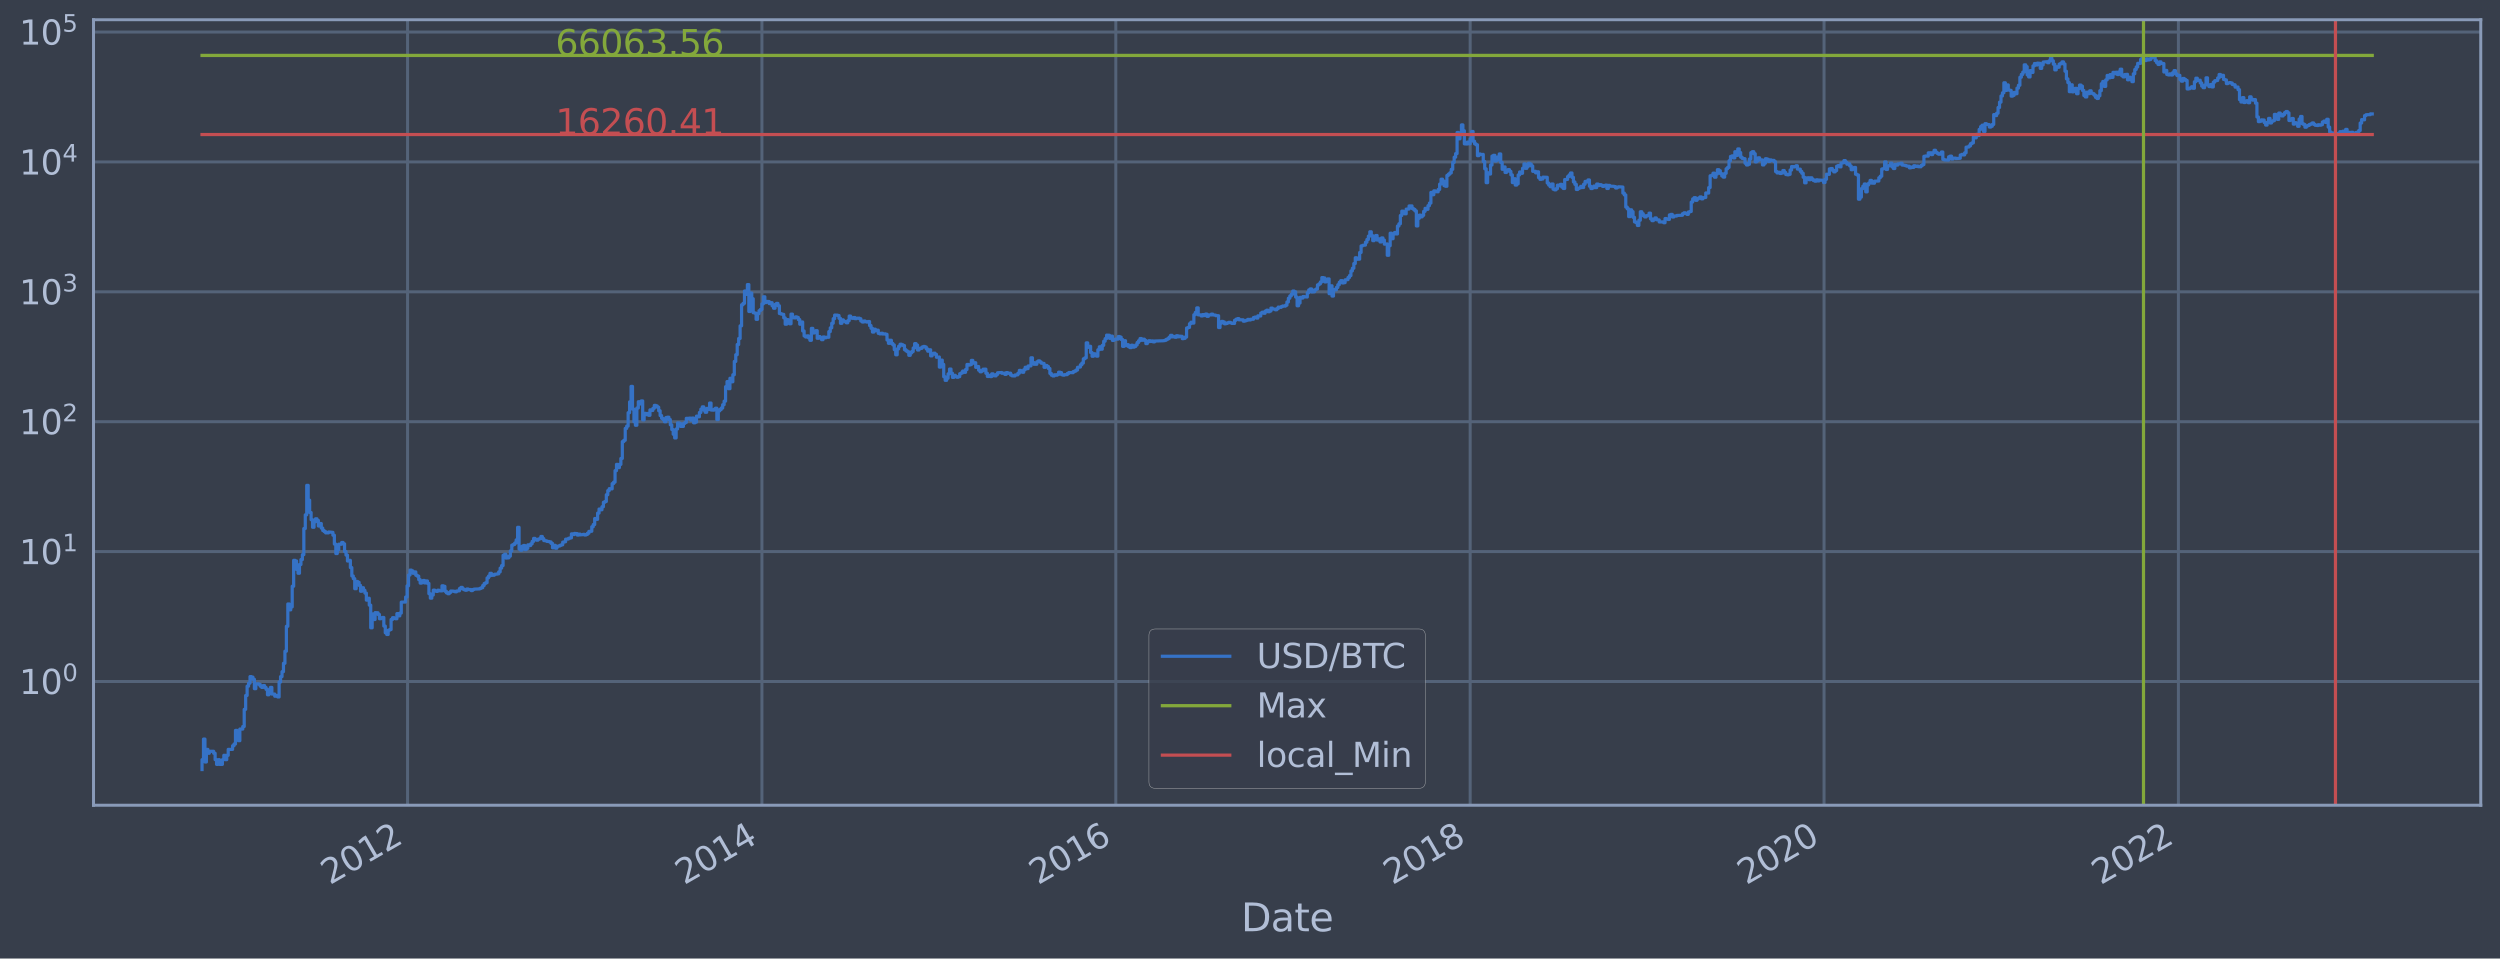 <?xml version="1.0" encoding="utf-8" standalone="no"?>
<!DOCTYPE svg PUBLIC "-//W3C//DTD SVG 1.1//EN"
  "http://www.w3.org/Graphics/SVG/1.1/DTD/svg11.dtd">
<svg xmlns:xlink="http://www.w3.org/1999/xlink" width="934.976pt" height="358.47pt" viewBox="0 0 934.976 358.47" xmlns="http://www.w3.org/2000/svg" version="1.1">
 <defs>
  <style type="text/css">*{stroke-linejoin: round; stroke-linecap: butt}</style>
 </defs>
 <g id="figure_1">
  <g id="patch_1">
   <path d="M 0 358.47 
L 934.976 358.47 
L 934.976 0 
L 0 0 
z
" style="fill: #373e4b"/>
  </g>
  <g id="axes_1">
   <g id="patch_2">
    <path d="M 34.976 301.14 
L 927.776 301.14 
L 927.776 7.38 
L 34.976 7.38 
z
" style="fill: #373e4b"/>
   </g>
   <g id="matplotlib.axis_1">
    <g id="xtick_1">
     <g id="line2d_1">
      <path d="M 152.427 301.14 
L 152.427 7.38 
" clip-path="url(#pff5737434d)" style="fill: none; stroke: #546379; stroke-width: 1.12; stroke-linecap: square"/>
     </g>
     <g id="line2d_2"/>
     <g id="text_1">
      <!-- 2012 -->
      <g style="fill: #b1bed6" transform="translate(123.346 331.065) rotate(-30) scale(0.126 -0.126)">
       <defs>
        <path id="DejaVuSans-32" d="M 1228 531 
L 3431 531 
L 3431 0 
L 469 0 
L 469 531 
Q 828 903 1448 1529 
Q 2069 2156 2228 2338 
Q 2531 2678 2651 2914 
Q 2772 3150 2772 3378 
Q 2772 3750 2511 3984 
Q 2250 4219 1831 4219 
Q 1534 4219 1204 4116 
Q 875 4013 500 3803 
L 500 4441 
Q 881 4594 1212 4672 
Q 1544 4750 1819 4750 
Q 2544 4750 2975 4387 
Q 3406 4025 3406 3419 
Q 3406 3131 3298 2873 
Q 3191 2616 2906 2266 
Q 2828 2175 2409 1742 
Q 1991 1309 1228 531 
z
" transform="scale(0.016)"/>
        <path id="DejaVuSans-30" d="M 2034 4250 
Q 1547 4250 1301 3770 
Q 1056 3291 1056 2328 
Q 1056 1369 1301 889 
Q 1547 409 2034 409 
Q 2525 409 2770 889 
Q 3016 1369 3016 2328 
Q 3016 3291 2770 3770 
Q 2525 4250 2034 4250 
z
M 2034 4750 
Q 2819 4750 3233 4129 
Q 3647 3509 3647 2328 
Q 3647 1150 3233 529 
Q 2819 -91 2034 -91 
Q 1250 -91 836 529 
Q 422 1150 422 2328 
Q 422 3509 836 4129 
Q 1250 4750 2034 4750 
z
" transform="scale(0.016)"/>
        <path id="DejaVuSans-31" d="M 794 531 
L 1825 531 
L 1825 4091 
L 703 3866 
L 703 4441 
L 1819 4666 
L 2450 4666 
L 2450 531 
L 3481 531 
L 3481 0 
L 794 0 
L 794 531 
z
" transform="scale(0.016)"/>
       </defs>
       <use xlink:href="#DejaVuSans-32"/>
       <use xlink:href="#DejaVuSans-30" x="63.623"/>
       <use xlink:href="#DejaVuSans-31" x="127.246"/>
       <use xlink:href="#DejaVuSans-32" x="190.869"/>
      </g>
     </g>
    </g>
    <g id="xtick_2">
     <g id="line2d_3">
      <path d="M 284.955 301.14 
L 284.955 7.38 
" clip-path="url(#pff5737434d)" style="fill: none; stroke: #546379; stroke-width: 1.12; stroke-linecap: square"/>
     </g>
     <g id="line2d_4"/>
     <g id="text_2">
      <!-- 2014 -->
      <g style="fill: #b1bed6" transform="translate(255.874 331.065) rotate(-30) scale(0.126 -0.126)">
       <defs>
        <path id="DejaVuSans-34" d="M 2419 4116 
L 825 1625 
L 2419 1625 
L 2419 4116 
z
M 2253 4666 
L 3047 4666 
L 3047 1625 
L 3713 1625 
L 3713 1100 
L 3047 1100 
L 3047 0 
L 2419 0 
L 2419 1100 
L 313 1100 
L 313 1709 
L 2253 4666 
z
" transform="scale(0.016)"/>
       </defs>
       <use xlink:href="#DejaVuSans-32"/>
       <use xlink:href="#DejaVuSans-30" x="63.623"/>
       <use xlink:href="#DejaVuSans-31" x="127.246"/>
       <use xlink:href="#DejaVuSans-34" x="190.869"/>
      </g>
     </g>
    </g>
    <g id="xtick_3">
     <g id="line2d_5">
      <path d="M 417.301 301.14 
L 417.301 7.38 
" clip-path="url(#pff5737434d)" style="fill: none; stroke: #546379; stroke-width: 1.12; stroke-linecap: square"/>
     </g>
     <g id="line2d_6"/>
     <g id="text_3">
      <!-- 2016 -->
      <g style="fill: #b1bed6" transform="translate(388.22 331.065) rotate(-30) scale(0.126 -0.126)">
       <defs>
        <path id="DejaVuSans-36" d="M 2113 2584 
Q 1688 2584 1439 2293 
Q 1191 2003 1191 1497 
Q 1191 994 1439 701 
Q 1688 409 2113 409 
Q 2538 409 2786 701 
Q 3034 994 3034 1497 
Q 3034 2003 2786 2293 
Q 2538 2584 2113 2584 
z
M 3366 4563 
L 3366 3988 
Q 3128 4100 2886 4159 
Q 2644 4219 2406 4219 
Q 1781 4219 1451 3797 
Q 1122 3375 1075 2522 
Q 1259 2794 1537 2939 
Q 1816 3084 2150 3084 
Q 2853 3084 3261 2657 
Q 3669 2231 3669 1497 
Q 3669 778 3244 343 
Q 2819 -91 2113 -91 
Q 1303 -91 875 529 
Q 447 1150 447 2328 
Q 447 3434 972 4092 
Q 1497 4750 2381 4750 
Q 2619 4750 2861 4703 
Q 3103 4656 3366 4563 
z
" transform="scale(0.016)"/>
       </defs>
       <use xlink:href="#DejaVuSans-32"/>
       <use xlink:href="#DejaVuSans-30" x="63.623"/>
       <use xlink:href="#DejaVuSans-31" x="127.246"/>
       <use xlink:href="#DejaVuSans-36" x="190.869"/>
      </g>
     </g>
    </g>
    <g id="xtick_4">
     <g id="line2d_7">
      <path d="M 549.828 301.14 
L 549.828 7.38 
" clip-path="url(#pff5737434d)" style="fill: none; stroke: #546379; stroke-width: 1.12; stroke-linecap: square"/>
     </g>
     <g id="line2d_8"/>
     <g id="text_4">
      <!-- 2018 -->
      <g style="fill: #b1bed6" transform="translate(520.747 331.065) rotate(-30) scale(0.126 -0.126)">
       <defs>
        <path id="DejaVuSans-38" d="M 2034 2216 
Q 1584 2216 1326 1975 
Q 1069 1734 1069 1313 
Q 1069 891 1326 650 
Q 1584 409 2034 409 
Q 2484 409 2743 651 
Q 3003 894 3003 1313 
Q 3003 1734 2745 1975 
Q 2488 2216 2034 2216 
z
M 1403 2484 
Q 997 2584 770 2862 
Q 544 3141 544 3541 
Q 544 4100 942 4425 
Q 1341 4750 2034 4750 
Q 2731 4750 3128 4425 
Q 3525 4100 3525 3541 
Q 3525 3141 3298 2862 
Q 3072 2584 2669 2484 
Q 3125 2378 3379 2068 
Q 3634 1759 3634 1313 
Q 3634 634 3220 271 
Q 2806 -91 2034 -91 
Q 1263 -91 848 271 
Q 434 634 434 1313 
Q 434 1759 690 2068 
Q 947 2378 1403 2484 
z
M 1172 3481 
Q 1172 3119 1398 2916 
Q 1625 2713 2034 2713 
Q 2441 2713 2670 2916 
Q 2900 3119 2900 3481 
Q 2900 3844 2670 4047 
Q 2441 4250 2034 4250 
Q 1625 4250 1398 4047 
Q 1172 3844 1172 3481 
z
" transform="scale(0.016)"/>
       </defs>
       <use xlink:href="#DejaVuSans-32"/>
       <use xlink:href="#DejaVuSans-30" x="63.623"/>
       <use xlink:href="#DejaVuSans-31" x="127.246"/>
       <use xlink:href="#DejaVuSans-38" x="190.869"/>
      </g>
     </g>
    </g>
    <g id="xtick_5">
     <g id="line2d_9">
      <path d="M 682.174 301.14 
L 682.174 7.38 
" clip-path="url(#pff5737434d)" style="fill: none; stroke: #546379; stroke-width: 1.12; stroke-linecap: square"/>
     </g>
     <g id="line2d_10"/>
     <g id="text_5">
      <!-- 2020 -->
      <g style="fill: #b1bed6" transform="translate(653.093 331.065) rotate(-30) scale(0.126 -0.126)">
       <use xlink:href="#DejaVuSans-32"/>
       <use xlink:href="#DejaVuSans-30" x="63.623"/>
       <use xlink:href="#DejaVuSans-32" x="127.246"/>
       <use xlink:href="#DejaVuSans-30" x="190.869"/>
      </g>
     </g>
    </g>
    <g id="xtick_6">
     <g id="line2d_11">
      <path d="M 814.701 301.14 
L 814.701 7.38 
" clip-path="url(#pff5737434d)" style="fill: none; stroke: #546379; stroke-width: 1.12; stroke-linecap: square"/>
     </g>
     <g id="line2d_12"/>
     <g id="text_6">
      <!-- 2022 -->
      <g style="fill: #b1bed6" transform="translate(785.62 331.065) rotate(-30) scale(0.126 -0.126)">
       <use xlink:href="#DejaVuSans-32"/>
       <use xlink:href="#DejaVuSans-30" x="63.623"/>
       <use xlink:href="#DejaVuSans-32" x="127.246"/>
       <use xlink:href="#DejaVuSans-32" x="190.869"/>
      </g>
     </g>
    </g>
    <g id="text_7">
     <!-- Date -->
     <g style="fill: #b1bed6" transform="translate(464.167 348.276) scale(0.144 -0.144)">
      <defs>
       <path id="DejaVuSans-44" d="M 1259 4147 
L 1259 519 
L 2022 519 
Q 2988 519 3436 956 
Q 3884 1394 3884 2338 
Q 3884 3275 3436 3711 
Q 2988 4147 2022 4147 
L 1259 4147 
z
M 628 4666 
L 1925 4666 
Q 3281 4666 3915 4102 
Q 4550 3538 4550 2338 
Q 4550 1131 3912 565 
Q 3275 0 1925 0 
L 628 0 
L 628 4666 
z
" transform="scale(0.016)"/>
       <path id="DejaVuSans-61" d="M 2194 1759 
Q 1497 1759 1228 1600 
Q 959 1441 959 1056 
Q 959 750 1161 570 
Q 1363 391 1709 391 
Q 2188 391 2477 730 
Q 2766 1069 2766 1631 
L 2766 1759 
L 2194 1759 
z
M 3341 1997 
L 3341 0 
L 2766 0 
L 2766 531 
Q 2569 213 2275 61 
Q 1981 -91 1556 -91 
Q 1019 -91 701 211 
Q 384 513 384 1019 
Q 384 1609 779 1909 
Q 1175 2209 1959 2209 
L 2766 2209 
L 2766 2266 
Q 2766 2663 2505 2880 
Q 2244 3097 1772 3097 
Q 1472 3097 1187 3025 
Q 903 2953 641 2809 
L 641 3341 
Q 956 3463 1253 3523 
Q 1550 3584 1831 3584 
Q 2591 3584 2966 3190 
Q 3341 2797 3341 1997 
z
" transform="scale(0.016)"/>
       <path id="DejaVuSans-74" d="M 1172 4494 
L 1172 3500 
L 2356 3500 
L 2356 3053 
L 1172 3053 
L 1172 1153 
Q 1172 725 1289 603 
Q 1406 481 1766 481 
L 2356 481 
L 2356 0 
L 1766 0 
Q 1100 0 847 248 
Q 594 497 594 1153 
L 594 3053 
L 172 3053 
L 172 3500 
L 594 3500 
L 594 4494 
L 1172 4494 
z
" transform="scale(0.016)"/>
       <path id="DejaVuSans-65" d="M 3597 1894 
L 3597 1613 
L 953 1613 
Q 991 1019 1311 708 
Q 1631 397 2203 397 
Q 2534 397 2845 478 
Q 3156 559 3463 722 
L 3463 178 
Q 3153 47 2828 -22 
Q 2503 -91 2169 -91 
Q 1331 -91 842 396 
Q 353 884 353 1716 
Q 353 2575 817 3079 
Q 1281 3584 2069 3584 
Q 2775 3584 3186 3129 
Q 3597 2675 3597 1894 
z
M 3022 2063 
Q 3016 2534 2758 2815 
Q 2500 3097 2075 3097 
Q 1594 3097 1305 2825 
Q 1016 2553 972 2059 
L 3022 2063 
z
" transform="scale(0.016)"/>
      </defs>
      <use xlink:href="#DejaVuSans-44"/>
      <use xlink:href="#DejaVuSans-61" x="77.002"/>
      <use xlink:href="#DejaVuSans-74" x="138.281"/>
      <use xlink:href="#DejaVuSans-65" x="177.49"/>
     </g>
    </g>
   </g>
   <g id="matplotlib.axis_2">
    <g id="ytick_1">
     <g id="line2d_13">
      <path d="M 34.976 254.864 
L 927.776 254.864 
" clip-path="url(#pff5737434d)" style="fill: none; stroke: #546379; stroke-width: 1.12; stroke-linecap: square"/>
     </g>
     <g id="line2d_14"/>
     <g id="text_8">
      <!-- $\mathdefault{10^{0}}$ -->
      <g style="fill: #b1bed6" transform="translate(7.2 259.651) scale(0.126 -0.126)">
       <use xlink:href="#DejaVuSans-31" transform="translate(0 0.766)"/>
       <use xlink:href="#DejaVuSans-30" transform="translate(63.623 0.766)"/>
       <use xlink:href="#DejaVuSans-30" transform="translate(128.203 39.047) scale(0.7)"/>
      </g>
     </g>
    </g>
    <g id="ytick_2">
     <g id="line2d_15">
      <path d="M 34.976 206.288 
L 927.776 206.288 
" clip-path="url(#pff5737434d)" style="fill: none; stroke: #546379; stroke-width: 1.12; stroke-linecap: square"/>
     </g>
     <g id="line2d_16"/>
     <g id="text_9">
      <!-- $\mathdefault{10^{1}}$ -->
      <g style="fill: #b1bed6" transform="translate(7.2 211.075) scale(0.126 -0.126)">
       <use xlink:href="#DejaVuSans-31" transform="translate(0 0.684)"/>
       <use xlink:href="#DejaVuSans-30" transform="translate(63.623 0.684)"/>
       <use xlink:href="#DejaVuSans-31" transform="translate(128.203 38.966) scale(0.7)"/>
      </g>
     </g>
    </g>
    <g id="ytick_3">
     <g id="line2d_17">
      <path d="M 34.976 157.713 
L 927.776 157.713 
" clip-path="url(#pff5737434d)" style="fill: none; stroke: #546379; stroke-width: 1.12; stroke-linecap: square"/>
     </g>
     <g id="line2d_18"/>
     <g id="text_10">
      <!-- $\mathdefault{10^{2}}$ -->
      <g style="fill: #b1bed6" transform="translate(7.2 162.5) scale(0.126 -0.126)">
       <use xlink:href="#DejaVuSans-31" transform="translate(0 0.766)"/>
       <use xlink:href="#DejaVuSans-30" transform="translate(63.623 0.766)"/>
       <use xlink:href="#DejaVuSans-32" transform="translate(128.203 39.047) scale(0.7)"/>
      </g>
     </g>
    </g>
    <g id="ytick_4">
     <g id="line2d_19">
      <path d="M 34.976 109.138 
L 927.776 109.138 
" clip-path="url(#pff5737434d)" style="fill: none; stroke: #546379; stroke-width: 1.12; stroke-linecap: square"/>
     </g>
     <g id="line2d_20"/>
     <g id="text_11">
      <!-- $\mathdefault{10^{3}}$ -->
      <g style="fill: #b1bed6" transform="translate(7.2 113.925) scale(0.126 -0.126)">
       <defs>
        <path id="DejaVuSans-33" d="M 2597 2516 
Q 3050 2419 3304 2112 
Q 3559 1806 3559 1356 
Q 3559 666 3084 287 
Q 2609 -91 1734 -91 
Q 1441 -91 1130 -33 
Q 819 25 488 141 
L 488 750 
Q 750 597 1062 519 
Q 1375 441 1716 441 
Q 2309 441 2620 675 
Q 2931 909 2931 1356 
Q 2931 1769 2642 2001 
Q 2353 2234 1838 2234 
L 1294 2234 
L 1294 2753 
L 1863 2753 
Q 2328 2753 2575 2939 
Q 2822 3125 2822 3475 
Q 2822 3834 2567 4026 
Q 2313 4219 1838 4219 
Q 1578 4219 1281 4162 
Q 984 4106 628 3988 
L 628 4550 
Q 988 4650 1302 4700 
Q 1616 4750 1894 4750 
Q 2613 4750 3031 4423 
Q 3450 4097 3450 3541 
Q 3450 3153 3228 2886 
Q 3006 2619 2597 2516 
z
" transform="scale(0.016)"/>
       </defs>
       <use xlink:href="#DejaVuSans-31" transform="translate(0 0.766)"/>
       <use xlink:href="#DejaVuSans-30" transform="translate(63.623 0.766)"/>
       <use xlink:href="#DejaVuSans-33" transform="translate(128.203 39.047) scale(0.7)"/>
      </g>
     </g>
    </g>
    <g id="ytick_5">
     <g id="line2d_21">
      <path d="M 34.976 60.562 
L 927.776 60.562 
" clip-path="url(#pff5737434d)" style="fill: none; stroke: #546379; stroke-width: 1.12; stroke-linecap: square"/>
     </g>
     <g id="line2d_22"/>
     <g id="text_12">
      <!-- $\mathdefault{10^{4}}$ -->
      <g style="fill: #b1bed6" transform="translate(7.2 65.349) scale(0.126 -0.126)">
       <use xlink:href="#DejaVuSans-31" transform="translate(0 0.684)"/>
       <use xlink:href="#DejaVuSans-30" transform="translate(63.623 0.684)"/>
       <use xlink:href="#DejaVuSans-34" transform="translate(128.203 38.966) scale(0.7)"/>
      </g>
     </g>
    </g>
    <g id="ytick_6">
     <g id="line2d_23">
      <path d="M 34.976 11.987 
L 927.776 11.987 
" clip-path="url(#pff5737434d)" style="fill: none; stroke: #546379; stroke-width: 1.12; stroke-linecap: square"/>
     </g>
     <g id="line2d_24"/>
     <g id="text_13">
      <!-- $\mathdefault{10^{5}}$ -->
      <g style="fill: #b1bed6" transform="translate(7.2 16.774) scale(0.126 -0.126)">
       <defs>
        <path id="DejaVuSans-35" d="M 691 4666 
L 3169 4666 
L 3169 4134 
L 1269 4134 
L 1269 2991 
Q 1406 3038 1543 3061 
Q 1681 3084 1819 3084 
Q 2600 3084 3056 2656 
Q 3513 2228 3513 1497 
Q 3513 744 3044 326 
Q 2575 -91 1722 -91 
Q 1428 -91 1123 -41 
Q 819 9 494 109 
L 494 744 
Q 775 591 1075 516 
Q 1375 441 1709 441 
Q 2250 441 2565 725 
Q 2881 1009 2881 1497 
Q 2881 1984 2565 2268 
Q 2250 2553 1709 2553 
Q 1456 2553 1204 2497 
Q 953 2441 691 2322 
L 691 4666 
z
" transform="scale(0.016)"/>
       </defs>
       <use xlink:href="#DejaVuSans-31" transform="translate(0 0.684)"/>
       <use xlink:href="#DejaVuSans-30" transform="translate(63.623 0.684)"/>
       <use xlink:href="#DejaVuSans-35" transform="translate(128.203 38.966) scale(0.7)"/>
      </g>
     </g>
    </g>
    <g id="ytick_7">
     <g id="line2d_25"/>
    </g>
    <g id="ytick_8">
     <g id="line2d_26"/>
    </g>
    <g id="ytick_9">
     <g id="line2d_27"/>
    </g>
    <g id="ytick_10">
     <g id="line2d_28"/>
    </g>
    <g id="ytick_11">
     <g id="line2d_29"/>
    </g>
    <g id="ytick_12">
     <g id="line2d_30"/>
    </g>
    <g id="ytick_13">
     <g id="line2d_31"/>
    </g>
    <g id="ytick_14">
     <g id="line2d_32"/>
    </g>
    <g id="ytick_15">
     <g id="line2d_33"/>
    </g>
    <g id="ytick_16">
     <g id="line2d_34"/>
    </g>
    <g id="ytick_17">
     <g id="line2d_35"/>
    </g>
    <g id="ytick_18">
     <g id="line2d_36"/>
    </g>
    <g id="ytick_19">
     <g id="line2d_37"/>
    </g>
    <g id="ytick_20">
     <g id="line2d_38"/>
    </g>
    <g id="ytick_21">
     <g id="line2d_39"/>
    </g>
    <g id="ytick_22">
     <g id="line2d_40"/>
    </g>
    <g id="ytick_23">
     <g id="line2d_41"/>
    </g>
    <g id="ytick_24">
     <g id="line2d_42"/>
    </g>
    <g id="ytick_25">
     <g id="line2d_43"/>
    </g>
    <g id="ytick_26">
     <g id="line2d_44"/>
    </g>
    <g id="ytick_27">
     <g id="line2d_45"/>
    </g>
    <g id="ytick_28">
     <g id="line2d_46"/>
    </g>
    <g id="ytick_29">
     <g id="line2d_47"/>
    </g>
    <g id="ytick_30">
     <g id="line2d_48"/>
    </g>
    <g id="ytick_31">
     <g id="line2d_49"/>
    </g>
    <g id="ytick_32">
     <g id="line2d_50"/>
    </g>
    <g id="ytick_33">
     <g id="line2d_51"/>
    </g>
    <g id="ytick_34">
     <g id="line2d_52"/>
    </g>
    <g id="ytick_35">
     <g id="line2d_53"/>
    </g>
    <g id="ytick_36">
     <g id="line2d_54"/>
    </g>
    <g id="ytick_37">
     <g id="line2d_55"/>
    </g>
    <g id="ytick_38">
     <g id="line2d_56"/>
    </g>
    <g id="ytick_39">
     <g id="line2d_57"/>
    </g>
    <g id="ytick_40">
     <g id="line2d_58"/>
    </g>
    <g id="ytick_41">
     <g id="line2d_59"/>
    </g>
    <g id="ytick_42">
     <g id="line2d_60"/>
    </g>
    <g id="ytick_43">
     <g id="line2d_61"/>
    </g>
    <g id="ytick_44">
     <g id="line2d_62"/>
    </g>
    <g id="ytick_45">
     <g id="line2d_63"/>
    </g>
    <g id="ytick_46">
     <g id="line2d_64"/>
    </g>
    <g id="ytick_47">
     <g id="line2d_65"/>
    </g>
    <g id="ytick_48">
     <g id="line2d_66"/>
    </g>
    <g id="ytick_49">
     <g id="line2d_67"/>
    </g>
    <g id="ytick_50">
     <g id="line2d_68"/>
    </g>
    <g id="ytick_51">
     <g id="line2d_69"/>
    </g>
    <g id="ytick_52">
     <g id="line2d_70"/>
    </g>
    <g id="ytick_53">
     <g id="line2d_71"/>
    </g>
    <g id="ytick_54">
     <g id="line2d_72"/>
    </g>
   </g>
   <g id="line2d_73">
    <path d="M 75.558 287.787 
L 75.558 284.109 
L 76.102 284.109 
L 76.102 276.416 
L 76.646 276.416 
L 76.646 284.97 
L 77.189 284.97 
L 77.189 280.263 
L 77.733 280.263 
L 77.733 281.718 
L 78.277 281.718 
L 78.277 280.978 
L 79.909 280.978 
L 79.909 281.718 
L 80.453 281.718 
L 80.453 284.109 
L 80.997 284.109 
L 80.997 285.868 
L 81.541 285.868 
L 81.541 284.109 
L 82.084 284.109 
L 82.084 285.868 
L 83.172 285.868 
L 83.172 284.109 
L 83.716 284.109 
L 83.716 282.485 
L 84.26 282.485 
L 84.26 284.109 
L 84.804 284.109 
L 84.804 282.485 
L 85.348 282.485 
L 85.348 280.263 
L 86.979 280.263 
L 86.979 278.901 
L 87.523 278.901 
L 87.523 278.252 
L 88.067 278.252 
L 88.067 273.164 
L 88.611 273.164 
L 88.611 274.194 
L 89.155 274.194 
L 89.155 277.011 
L 89.699 277.011 
L 89.699 272.668 
L 90.787 272.668 
L 90.787 271.709 
L 91.331 271.709 
L 91.331 265.291 
L 91.874 265.291 
L 91.874 260.105 
L 92.418 260.105 
L 92.418 256.623 
L 92.962 256.623 
L 92.962 255.506 
L 93.506 255.506 
L 93.506 253.046 
L 94.05 253.046 
L 94.05 253.24 
L 94.594 253.24 
L 94.594 254.036 
L 95.138 254.036 
L 95.138 257.56 
L 95.682 257.56 
L 95.682 255.725 
L 96.769 255.725 
L 96.769 255.946 
L 97.313 255.946 
L 97.313 256.623 
L 97.857 256.623 
L 97.857 257.086 
L 98.401 257.086 
L 98.401 256.395 
L 98.945 256.395 
L 98.945 257.086 
L 99.489 257.086 
L 99.489 257.801 
L 100.033 257.801 
L 100.033 259.836 
L 100.577 259.836 
L 100.577 258.045 
L 101.121 258.045 
L 101.121 257.086 
L 101.664 257.086 
L 101.664 259.571 
L 102.752 259.571 
L 102.752 260.377 
L 103.296 260.377 
L 103.296 260.105 
L 103.84 260.105 
L 103.84 260.653 
L 104.384 260.653 
L 104.384 255.076 
L 104.928 255.076 
L 104.928 253.046 
L 105.472 253.046 
L 105.472 251.194 
L 106.016 251.194 
L 106.016 248.069 
L 106.559 248.069 
L 106.559 243.546 
L 107.103 243.546 
L 107.103 234.225 
L 107.647 234.225 
L 107.647 225.884 
L 108.191 225.884 
L 108.191 228.077 
L 108.735 228.077 
L 108.735 226.98 
L 109.279 226.98 
L 109.279 219.248 
L 109.823 219.248 
L 109.823 209.568 
L 110.367 209.568 
L 110.367 209.791 
L 110.911 209.791 
L 110.911 212.985 
L 111.454 212.985 
L 111.454 214.393 
L 111.998 214.393 
L 111.998 211.128 
L 112.542 211.128 
L 112.542 209.275 
L 113.086 209.275 
L 113.086 207.437 
L 113.63 207.437 
L 113.63 197.664 
L 114.174 197.664 
L 114.174 192.538 
L 114.718 192.538 
L 114.718 181.527 
L 115.262 181.527 
L 115.262 187.068 
L 115.806 187.068 
L 115.806 191.676 
L 116.349 191.676 
L 116.349 194.362 
L 116.893 194.362 
L 116.893 197.193 
L 117.437 197.193 
L 117.437 195.156 
L 117.981 195.156 
L 117.981 194.018 
L 118.525 194.018 
L 118.525 194.628 
L 119.069 194.628 
L 119.069 196.719 
L 119.613 196.719 
L 119.613 195.801 
L 120.157 195.801 
L 120.157 197.511 
L 120.701 197.511 
L 120.701 198.421 
L 121.244 198.421 
L 121.244 198.817 
L 121.788 198.817 
L 121.788 199.296 
L 122.876 199.281 
L 122.876 198.95 
L 123.964 199.04 
L 123.964 199.1 
L 124.508 199.1 
L 124.508 200.161 
L 125.052 200.161 
L 125.052 203.487 
L 125.596 203.487 
L 125.596 207.018 
L 126.139 207.018 
L 126.139 205.563 
L 126.683 205.563 
L 126.683 203.524 
L 127.771 203.543 
L 127.771 202.886 
L 128.315 202.886 
L 128.315 203.395 
L 128.859 203.395 
L 128.859 206.267 
L 129.403 206.267 
L 129.403 207.594 
L 129.947 207.594 
L 129.947 209.816 
L 130.49 209.816 
L 130.49 209.568 
L 131.034 209.568 
L 131.034 212.273 
L 131.578 212.273 
L 131.578 215.409 
L 132.122 215.409 
L 132.122 216.407 
L 132.666 216.407 
L 132.666 220.165 
L 133.21 220.165 
L 133.21 217.455 
L 133.754 217.455 
L 133.754 217.78 
L 134.298 217.78 
L 134.298 218.939 
L 134.842 218.939 
L 134.842 221.123 
L 135.385 221.123 
L 135.385 219.801 
L 135.929 219.801 
L 135.929 220.785 
L 136.473 220.785 
L 136.473 221.816 
L 137.017 221.816 
L 137.017 224.439 
L 137.561 224.439 
L 137.561 223.752 
L 138.105 223.752 
L 138.105 226.315 
L 138.649 226.315 
L 138.649 234.787 
L 139.193 234.787 
L 139.193 229.613 
L 139.737 229.613 
L 139.737 231.687 
L 140.28 231.687 
L 140.28 229.109 
L 141.368 229.171 
L 141.368 229.805 
L 141.912 229.805 
L 141.912 231.408 
L 142.456 231.408 
L 142.456 231.064 
L 143 231.064 
L 143 230.928 
L 143.544 230.928 
L 143.544 234.146 
L 144.088 234.146 
L 144.088 236.66 
L 144.632 236.66 
L 144.632 237.293 
L 145.175 237.293 
L 145.175 235.703 
L 145.719 235.703 
L 145.719 235.449 
L 146.263 235.449 
L 146.263 231.687 
L 146.807 231.687 
L 146.807 230.996 
L 147.351 230.996 
L 147.351 231.269 
L 147.895 231.269 
L 147.895 231.408 
L 148.439 231.408 
L 148.439 229.486 
L 148.983 229.486 
L 148.983 230.326 
L 149.527 230.326 
L 149.527 229.296 
L 150.07 229.296 
L 150.07 225.201 
L 151.702 225.149 
L 151.702 223.275 
L 152.246 223.275 
L 152.246 219.093 
L 152.79 219.093 
L 152.79 215.054 
L 153.334 215.054 
L 153.334 213.218 
L 153.878 213.218 
L 153.878 213.513 
L 154.422 213.513 
L 154.422 214.393 
L 154.965 214.393 
L 154.965 213.903 
L 155.509 213.903 
L 155.509 215.15 
L 156.053 215.15 
L 156.053 215.474 
L 156.597 215.474 
L 156.597 216.785 
L 157.141 216.785 
L 157.141 218.073 
L 157.685 218.073 
L 157.685 217.889 
L 158.229 217.889 
L 158.229 217.1 
L 158.773 217.1 
L 158.773 217.999 
L 159.317 217.999 
L 159.317 217.277 
L 159.86 217.277 
L 159.86 218.184 
L 160.404 218.184 
L 160.404 222.037 
L 160.948 222.037 
L 160.948 223.704 
L 161.492 223.704 
L 161.492 222.533 
L 162.036 222.533 
L 162.036 220.701 
L 162.58 220.701 
L 162.58 220.995 
L 163.124 220.995 
L 163.124 221.166 
L 163.668 221.166 
L 163.668 220.743 
L 164.212 220.743 
L 164.212 220.953 
L 165.299 220.995 
L 165.299 219.093 
L 165.843 219.093 
L 165.843 219.287 
L 166.387 219.287 
L 166.387 221.123 
L 166.931 221.123 
L 166.931 221.728 
L 167.475 221.728 
L 167.475 222.037 
L 168.019 222.037 
L 168.019 221.553 
L 168.563 221.553 
L 168.563 221.038 
L 169.65 221.08 
L 169.65 221.166 
L 170.194 221.166 
L 170.194 221.337 
L 170.738 221.337 
L 170.738 221.038 
L 171.826 220.953 
L 171.826 220.124 
L 172.37 220.124 
L 172.37 219.682 
L 172.914 219.682 
L 172.914 220.246 
L 173.458 220.246 
L 173.458 220.535 
L 174.002 220.535 
L 174.002 220.743 
L 174.545 220.743 
L 174.545 220.287 
L 175.089 220.287 
L 175.089 220.493 
L 176.177 220.493 
L 176.177 220.869 
L 176.721 220.869 
L 176.721 220.493 
L 177.265 220.493 
L 177.265 220.328 
L 179.44 220.246 
L 179.44 220.043 
L 179.984 220.043 
L 179.984 219.801 
L 180.528 219.801 
L 180.528 218.977 
L 181.072 218.977 
L 181.072 218.221 
L 181.616 218.221 
L 181.616 217.926 
L 182.16 217.926 
L 182.16 216.136 
L 182.704 216.136 
L 182.704 215.441 
L 183.248 215.441 
L 183.248 214.424 
L 183.792 214.424 
L 183.792 215.182 
L 184.879 215.118 
L 184.879 214.768 
L 185.967 214.705 
L 185.967 214.611 
L 186.511 214.611 
L 186.511 213.873 
L 187.055 213.873 
L 187.055 212.47 
L 187.599 212.47 
L 187.599 211.53 
L 188.143 211.53 
L 188.143 207.661 
L 188.687 207.661 
L 188.687 207.304 
L 189.23 207.304 
L 189.23 208.723 
L 190.318 208.628 
L 190.318 208.001 
L 190.862 208.001 
L 190.862 206.037 
L 191.406 206.037 
L 191.406 203.879 
L 191.95 203.879 
L 191.95 203.617 
L 192.494 203.617 
L 192.494 203.085 
L 193.038 203.085 
L 193.038 201.921 
L 193.581 201.921 
L 193.581 197.221 
L 194.125 197.221 
L 194.125 205.36 
L 194.669 205.36 
L 194.669 205.767 
L 195.213 205.767 
L 195.213 204.297 
L 195.757 204.297 
L 195.757 204.011 
L 196.301 204.011 
L 196.301 205.542 
L 196.845 205.542 
L 196.845 205.079 
L 197.389 205.079 
L 197.389 203.766 
L 197.933 203.766 
L 197.933 204.011 
L 198.476 204.011 
L 198.476 203.377 
L 199.02 203.377 
L 199.02 202.477 
L 199.564 202.477 
L 199.564 201.363 
L 200.108 201.363 
L 200.108 201.75 
L 200.652 201.75 
L 200.652 202.024 
L 201.196 202.024 
L 201.196 201.648 
L 201.74 201.648 
L 201.74 201.446 
L 202.284 201.446 
L 202.284 200.64 
L 202.828 200.64 
L 202.828 201.446 
L 203.371 201.446 
L 203.371 202.163 
L 204.459 202.267 
L 204.459 202.46 
L 205.547 202.548 
L 205.547 202.69 
L 206.091 202.69 
L 206.091 203.23 
L 206.635 203.23 
L 206.635 204.881 
L 207.179 204.881 
L 207.179 203.954 
L 207.723 203.954 
L 207.723 205.019 
L 208.266 205.019 
L 208.266 204.335 
L 208.81 204.335 
L 208.81 204.201 
L 209.354 204.201 
L 209.354 203.954 
L 209.898 203.954 
L 209.898 203.747 
L 210.442 203.747 
L 210.442 202.761 
L 210.986 202.761 
L 210.986 202.619 
L 211.53 202.619 
L 211.53 201.648 
L 212.618 201.581 
L 212.618 201.312 
L 213.161 201.312 
L 213.161 201.163 
L 213.705 201.163 
L 213.705 199.662 
L 214.249 199.662 
L 214.249 199.91 
L 214.793 199.91 
L 214.793 199.494 
L 215.881 199.57 
L 215.881 200.114 
L 216.425 200.114 
L 216.425 199.755 
L 216.969 199.755 
L 216.969 200.036 
L 218.056 199.942 
L 218.056 199.848 
L 218.6 199.848 
L 218.6 200.083 
L 219.144 200.083 
L 219.144 199.895 
L 219.688 199.895 
L 219.688 199.433 
L 220.232 199.433 
L 220.232 198.728 
L 221.32 198.684 
L 221.32 197.002 
L 221.864 197.002 
L 221.864 196.176 
L 222.408 196.176 
L 222.408 193.923 
L 222.951 193.923 
L 222.951 194.231 
L 223.495 194.231 
L 223.495 191.899 
L 224.039 191.899 
L 224.039 190.387 
L 224.583 190.387 
L 224.583 190.646 
L 225.127 190.646 
L 225.127 189.512 
L 225.671 189.512 
L 225.671 187.846 
L 226.215 187.846 
L 226.215 187.557 
L 226.759 187.557 
L 226.759 185.032 
L 227.303 185.032 
L 227.303 183.481 
L 227.846 183.481 
L 227.846 182.749 
L 228.934 182.833 
L 228.934 180.872 
L 229.478 180.872 
L 229.478 180.317 
L 230.022 180.317 
L 230.022 176.014 
L 230.566 176.014 
L 230.566 173.672 
L 231.11 173.672 
L 231.11 174.879 
L 231.654 174.879 
L 231.654 173.686 
L 232.198 173.686 
L 232.198 171.46 
L 232.741 171.46 
L 232.741 165.162 
L 233.285 165.162 
L 233.285 164.664 
L 233.829 164.664 
L 233.829 160.219 
L 234.373 160.219 
L 234.373 159.358 
L 234.917 159.358 
L 234.917 154.34 
L 235.461 154.34 
L 235.461 150.301 
L 236.005 150.301 
L 236.005 144.513 
L 236.549 144.513 
L 236.549 153.022 
L 237.093 153.022 
L 237.093 157.713 
L 237.636 157.713 
L 237.636 159.041 
L 238.18 159.041 
L 238.18 152.588 
L 238.724 152.588 
L 238.724 150.241 
L 239.268 150.241 
L 239.268 151.072 
L 239.812 151.072 
L 239.812 149.941 
L 240.356 149.941 
L 240.356 157.028 
L 240.9 157.028 
L 240.9 154.586 
L 241.444 154.586 
L 241.444 155.069 
L 241.988 155.069 
L 241.988 154.64 
L 242.531 154.64 
L 242.531 155.322 
L 243.075 155.322 
L 243.075 153.291 
L 243.619 153.291 
L 243.619 153.515 
L 244.163 153.515 
L 244.163 152.721 
L 244.707 152.721 
L 244.707 151.618 
L 245.251 151.618 
L 245.251 151.808 
L 245.795 151.808 
L 245.795 152.292 
L 246.339 152.292 
L 246.339 153.619 
L 246.883 153.619 
L 246.883 155.417 
L 247.426 155.417 
L 247.426 156.464 
L 247.97 156.464 
L 247.97 156.906 
L 248.514 156.906 
L 248.514 157.734 
L 249.058 157.734 
L 249.058 156.152 
L 249.602 156.152 
L 249.602 156.021 
L 250.146 156.021 
L 250.146 156.908 
L 250.69 156.908 
L 250.69 158.873 
L 251.234 158.873 
L 251.234 160.651 
L 251.777 160.651 
L 251.777 162.41 
L 252.321 162.41 
L 252.321 163.782 
L 252.865 163.782 
L 252.865 160.434 
L 253.409 160.434 
L 253.409 158.139 
L 253.953 158.139 
L 253.953 158.345 
L 254.497 158.345 
L 254.497 159.472 
L 255.585 159.474 
L 255.585 158.356 
L 256.129 158.356 
L 256.129 157.989 
L 256.672 157.989 
L 256.672 156.444 
L 257.216 156.444 
L 257.216 156.694 
L 257.76 156.694 
L 257.76 156.373 
L 258.304 156.373 
L 258.304 157.13 
L 258.848 157.13 
L 258.848 156.357 
L 259.392 156.357 
L 259.392 158.122 
L 259.936 158.122 
L 259.936 157.861 
L 260.48 157.861 
L 260.48 155.62 
L 261.024 155.62 
L 261.024 155.887 
L 261.567 155.887 
L 261.567 154.271 
L 262.111 154.271 
L 262.111 153.033 
L 262.655 153.033 
L 262.655 152.164 
L 263.199 152.164 
L 263.199 153.409 
L 263.743 153.409 
L 263.743 154.189 
L 264.287 154.189 
L 264.287 152.747 
L 264.831 152.747 
L 264.831 153.166 
L 265.375 153.166 
L 265.375 150.743 
L 265.919 150.743 
L 265.919 153.339 
L 267.006 153.406 
L 267.006 153.065 
L 267.55 153.065 
L 267.55 152.669 
L 268.094 152.669 
L 268.094 156.916 
L 268.638 156.916 
L 268.638 153.657 
L 269.182 153.657 
L 269.182 153.155 
L 269.726 153.155 
L 269.726 152.603 
L 270.27 152.603 
L 270.27 151.355 
L 270.814 151.355 
L 270.814 150.029 
L 271.357 150.029 
L 271.357 144.608 
L 271.901 144.608 
L 271.901 142.704 
L 272.445 142.704 
L 272.445 145.365 
L 272.989 145.365 
L 272.989 141.467 
L 273.533 141.467 
L 273.533 142.776 
L 274.077 142.776 
L 274.077 140.146 
L 274.621 140.146 
L 274.621 135.178 
L 275.165 135.178 
L 275.165 132.654 
L 275.709 132.654 
L 275.709 128.84 
L 276.252 128.84 
L 276.252 126.59 
L 276.796 126.59 
L 276.796 121.865 
L 277.34 121.865 
L 277.34 113.977 
L 277.884 113.977 
L 277.884 113.465 
L 278.428 113.465 
L 278.428 108.842 
L 278.972 108.842 
L 278.972 110.109 
L 279.516 110.109 
L 279.516 106.431 
L 280.06 106.431 
L 280.06 116.485 
L 280.604 116.485 
L 280.604 109.591 
L 281.147 109.591 
L 281.147 111.715 
L 281.691 111.715 
L 281.691 116.966 
L 282.235 116.966 
L 282.235 117.11 
L 282.779 117.11 
L 282.779 119.424 
L 283.323 119.424 
L 283.323 117.304 
L 283.867 117.304 
L 283.867 116.215 
L 284.411 116.215 
L 284.411 115.719 
L 284.955 115.719 
L 284.955 113.651 
L 285.499 113.651 
L 285.499 110.996 
L 286.042 110.996 
L 286.042 113.163 
L 286.586 113.163 
L 286.586 112.715 
L 287.674 112.77 
L 287.674 113.552 
L 288.218 113.552 
L 288.218 113.202 
L 288.762 113.202 
L 288.762 114.379 
L 289.306 114.379 
L 289.306 115.275 
L 289.85 115.275 
L 289.85 113.845 
L 290.394 113.845 
L 290.394 113.47 
L 290.937 113.47 
L 290.937 114.352 
L 291.481 114.352 
L 291.481 117.249 
L 292.025 117.249 
L 292.025 117.426 
L 292.569 117.426 
L 292.569 117.577 
L 293.113 117.577 
L 293.113 118.886 
L 293.657 118.886 
L 293.657 121.257 
L 294.201 121.257 
L 294.201 119.529 
L 294.745 119.529 
L 294.745 120.441 
L 295.289 120.441 
L 295.289 121.09 
L 295.832 121.09 
L 295.832 117.483 
L 296.376 117.483 
L 296.376 118.818 
L 297.464 118.907 
L 297.464 118.519 
L 298.008 118.519 
L 298.008 118.718 
L 298.552 118.718 
L 298.552 119.524 
L 299.096 119.524 
L 299.096 121.256 
L 299.64 121.256 
L 299.64 120.42 
L 300.184 120.42 
L 300.184 123.777 
L 300.727 123.777 
L 300.727 125.635 
L 301.271 125.635 
L 301.271 126.043 
L 301.815 126.043 
L 301.815 125.611 
L 302.359 125.611 
L 302.359 126.365 
L 302.903 126.365 
L 302.903 127.27 
L 303.447 127.27 
L 303.447 122.811 
L 303.991 122.811 
L 303.991 124.529 
L 304.535 124.529 
L 304.535 123.829 
L 305.079 123.829 
L 305.079 123.67 
L 305.622 123.67 
L 305.622 126.515 
L 306.166 126.515 
L 306.166 125.888 
L 306.71 125.888 
L 306.71 126.457 
L 307.254 126.457 
L 307.254 127.04 
L 307.798 127.04 
L 307.798 126.03 
L 308.342 126.03 
L 308.342 126.34 
L 308.886 126.34 
L 308.886 126.146 
L 309.974 126.129 
L 309.974 124.016 
L 310.517 124.016 
L 310.517 122.614 
L 311.061 122.614 
L 311.061 120.896 
L 311.605 120.896 
L 311.605 119.178 
L 312.149 119.178 
L 312.149 117.84 
L 313.237 117.856 
L 313.237 117.996 
L 313.781 117.996 
L 313.781 119.054 
L 314.325 119.054 
L 314.325 120.912 
L 314.868 120.912 
L 314.868 119.635 
L 315.412 119.635 
L 315.412 120.145 
L 315.956 120.145 
L 315.956 120.331 
L 316.5 120.331 
L 316.5 120.726 
L 317.044 120.726 
L 317.044 119.914 
L 317.588 119.914 
L 317.588 118.21 
L 318.132 118.21 
L 318.132 118.851 
L 318.676 118.851 
L 318.676 119.054 
L 319.22 119.054 
L 319.22 118.751 
L 319.763 118.751 
L 319.763 119.181 
L 320.307 119.181 
L 320.307 119.026 
L 321.395 118.985 
L 321.395 119.208 
L 321.939 119.208 
L 321.939 120.059 
L 322.483 120.059 
L 322.483 120.43 
L 323.027 120.43 
L 323.027 120.064 
L 323.571 120.064 
L 323.571 120.322 
L 324.115 120.322 
L 324.115 120.447 
L 324.658 120.447 
L 324.658 120.242 
L 325.202 120.242 
L 325.202 121.75 
L 325.746 121.75 
L 325.746 122.776 
L 326.29 122.776 
L 326.29 124.186 
L 326.834 124.186 
L 326.834 123.108 
L 327.378 123.108 
L 327.378 123.695 
L 327.922 123.695 
L 327.922 123.483 
L 328.466 123.483 
L 328.466 124.671 
L 329.01 124.671 
L 329.01 124.865 
L 329.553 124.865 
L 329.553 124.639 
L 330.097 124.639 
L 330.097 124.916 
L 331.185 124.859 
L 331.185 125.028 
L 331.729 125.028 
L 331.729 127.161 
L 332.273 127.161 
L 332.273 128.407 
L 332.817 128.407 
L 332.817 127.254 
L 333.361 127.254 
L 333.361 128.447 
L 333.905 128.447 
L 333.905 128.992 
L 334.448 128.992 
L 334.448 130.755 
L 334.992 130.755 
L 334.992 132.679 
L 335.536 132.679 
L 335.536 130.48 
L 336.08 130.48 
L 336.08 129.505 
L 336.624 129.505 
L 336.624 128.742 
L 337.168 128.742 
L 337.168 128.948 
L 337.712 128.948 
L 337.712 129.225 
L 338.256 129.225 
L 338.256 130.779 
L 338.8 130.779 
L 338.8 131.23 
L 339.343 131.23 
L 339.343 131.57 
L 339.887 131.57 
L 339.887 132.89 
L 340.431 132.89 
L 340.431 131.981 
L 340.975 131.981 
L 340.975 131.47 
L 341.519 131.47 
L 341.519 130.146 
L 342.063 130.146 
L 342.063 128.515 
L 342.607 128.515 
L 342.607 129.063 
L 343.151 129.063 
L 343.151 130.898 
L 343.695 130.898 
L 343.695 130.277 
L 344.782 130.292 
L 344.782 129.796 
L 345.326 129.796 
L 345.326 129.571 
L 345.87 129.571 
L 345.87 129.773 
L 346.414 129.773 
L 346.414 130.516 
L 346.958 130.516 
L 346.958 131.347 
L 347.502 131.347 
L 347.502 130.82 
L 348.046 130.82 
L 348.046 133.087 
L 348.59 133.087 
L 348.59 132.429 
L 349.133 132.429 
L 349.133 132.086 
L 349.677 132.086 
L 349.677 132.53 
L 350.221 132.53 
L 350.221 133.615 
L 351.309 133.52 
L 351.309 137.3 
L 351.853 137.3 
L 351.853 134.678 
L 352.397 134.678 
L 352.397 136.298 
L 352.941 136.298 
L 352.941 140.889 
L 353.485 140.889 
L 353.485 142.25 
L 354.028 142.25 
L 354.028 141.466 
L 354.572 141.466 
L 354.572 139.822 
L 355.116 139.822 
L 355.116 138.021 
L 355.66 138.021 
L 355.66 139.581 
L 356.204 139.581 
L 356.204 141.152 
L 356.748 141.152 
L 356.748 140.37 
L 357.292 140.37 
L 357.292 140.855 
L 357.836 140.855 
L 357.836 141.086 
L 358.38 141.086 
L 358.38 140.857 
L 358.923 140.857 
L 358.923 139.762 
L 359.467 139.762 
L 359.467 139.47 
L 360.011 139.47 
L 360.011 138.774 
L 360.555 138.774 
L 360.555 139.249 
L 361.099 139.249 
L 361.099 138.206 
L 361.643 138.206 
L 361.643 136.306 
L 362.187 136.306 
L 362.187 136.518 
L 362.731 136.518 
L 362.731 136.372 
L 363.275 136.372 
L 363.275 134.78 
L 363.818 134.78 
L 363.818 135.827 
L 364.362 135.827 
L 364.362 135.657 
L 364.906 135.657 
L 364.906 137.386 
L 365.45 137.386 
L 365.45 137.075 
L 365.994 137.075 
L 365.994 138.448 
L 366.538 138.448 
L 366.538 139.039 
L 367.082 139.039 
L 367.082 138.681 
L 367.626 138.681 
L 367.626 138.075 
L 368.713 138.056 
L 368.713 139.599 
L 369.257 139.599 
L 369.257 140.793 
L 369.801 140.793 
L 369.801 140.372 
L 370.345 140.372 
L 370.345 140.831 
L 370.889 140.831 
L 370.889 139.815 
L 371.433 139.815 
L 371.433 140.485 
L 372.521 140.587 
L 372.521 140.053 
L 373.065 140.053 
L 373.065 139.398 
L 374.696 139.322 
L 374.696 139.601 
L 375.784 139.542 
L 375.784 140.014 
L 376.328 140.014 
L 376.328 139.35 
L 376.872 139.35 
L 376.872 139.635 
L 377.959 139.559 
L 377.959 140.295 
L 378.503 140.295 
L 378.503 140.568 
L 379.591 140.607 
L 379.591 140.245 
L 380.679 140.179 
L 380.679 139.599 
L 381.223 139.599 
L 381.223 138.53 
L 381.767 138.53 
L 381.767 138.934 
L 382.311 138.934 
L 382.311 139.226 
L 382.854 139.226 
L 382.854 138.281 
L 383.398 138.281 
L 383.398 137.359 
L 383.942 137.359 
L 383.942 137.873 
L 384.486 137.873 
L 384.486 136.874 
L 385.574 136.838 
L 385.574 133.808 
L 386.118 133.808 
L 386.118 135.57 
L 386.662 135.57 
L 386.662 136.239 
L 387.749 136.238 
L 387.749 135.325 
L 388.293 135.325 
L 388.293 134.968 
L 388.837 134.968 
L 388.837 135.365 
L 389.381 135.365 
L 389.381 135.823 
L 390.469 135.917 
L 390.469 137.376 
L 391.013 137.376 
L 391.013 136.683 
L 391.557 136.683 
L 391.557 137.08 
L 392.101 137.08 
L 392.101 137.828 
L 392.644 137.828 
L 392.644 139.66 
L 393.188 139.66 
L 393.188 140.313 
L 393.732 140.313 
L 393.732 140.602 
L 394.276 140.602 
L 394.276 140.176 
L 394.82 140.176 
L 394.82 140.329 
L 395.364 140.329 
L 395.364 140.075 
L 395.908 140.075 
L 395.908 139.203 
L 396.452 139.203 
L 396.452 139.349 
L 396.996 139.349 
L 396.996 140.142 
L 397.539 140.142 
L 397.539 140.296 
L 398.083 140.296 
L 398.083 140.119 
L 399.171 140.103 
L 399.171 139.668 
L 399.715 139.668 
L 399.715 139.32 
L 401.347 139.385 
L 401.347 138.981 
L 401.891 138.981 
L 401.891 138.747 
L 402.434 138.747 
L 402.434 138.385 
L 402.978 138.385 
L 402.978 137.373 
L 404.066 137.266 
L 404.066 136.422 
L 404.61 136.422 
L 404.61 135.782 
L 405.154 135.782 
L 405.154 134.202 
L 405.698 134.202 
L 405.698 133.833 
L 406.242 133.833 
L 406.242 128.232 
L 406.786 128.232 
L 406.786 129.903 
L 407.329 129.903 
L 407.329 129.515 
L 407.873 129.515 
L 407.873 131.846 
L 408.417 131.846 
L 408.417 133.243 
L 408.961 133.243 
L 408.961 132.293 
L 409.505 132.293 
L 409.505 132.763 
L 410.049 132.763 
L 410.049 133.199 
L 410.593 133.199 
L 410.593 130.808 
L 411.137 130.808 
L 411.137 129.702 
L 411.681 129.702 
L 411.681 130.604 
L 412.224 130.604 
L 412.224 129.148 
L 412.768 129.148 
L 412.768 127.615 
L 413.312 127.615 
L 413.312 126.64 
L 413.856 126.64 
L 413.856 125.338 
L 414.944 125.382 
L 414.944 126.536 
L 415.488 126.536 
L 415.488 125.704 
L 416.032 125.704 
L 416.032 127.317 
L 416.576 127.317 
L 416.576 127.029 
L 417.119 127.029 
L 417.119 126.807 
L 418.207 126.823 
L 418.207 125.86 
L 418.751 125.86 
L 418.751 126.078 
L 419.295 126.078 
L 419.295 126.964 
L 419.839 126.964 
L 419.839 129.541 
L 420.383 129.541 
L 420.383 127.421 
L 420.927 127.421 
L 420.927 129.269 
L 421.471 129.269 
L 421.471 128.912 
L 422.014 128.912 
L 422.014 129.651 
L 422.558 129.651 
L 422.558 129.999 
L 423.102 129.999 
L 423.102 129.11 
L 423.646 129.11 
L 423.646 129.829 
L 424.19 129.829 
L 424.19 129.598 
L 424.734 129.598 
L 424.734 129.008 
L 425.278 129.008 
L 425.278 128.102 
L 425.822 128.102 
L 425.822 127.439 
L 426.366 127.439 
L 426.366 126.613 
L 426.909 126.613 
L 426.909 127.265 
L 427.453 127.265 
L 427.453 126.849 
L 427.997 126.849 
L 427.997 127.313 
L 428.541 127.313 
L 428.541 128.512 
L 429.085 128.512 
L 429.085 127.836 
L 429.629 127.836 
L 429.629 127.433 
L 430.173 127.433 
L 430.173 127.692 
L 430.717 127.692 
L 430.717 127.514 
L 431.261 127.514 
L 431.261 127.854 
L 431.804 127.854 
L 431.804 127.541 
L 435.068 127.441 
L 435.068 127.401 
L 435.612 127.401 
L 435.612 127.245 
L 436.155 127.245 
L 436.155 126.914 
L 436.699 126.914 
L 436.699 126.652 
L 437.243 126.652 
L 437.243 126.091 
L 437.787 126.091 
L 437.787 125.405 
L 438.331 125.405 
L 438.331 125.984 
L 438.875 125.984 
L 438.875 125.843 
L 439.419 125.843 
L 439.419 126.132 
L 439.963 126.132 
L 439.963 125.564 
L 440.507 125.564 
L 440.507 125.946 
L 441.05 125.946 
L 441.05 125.712 
L 442.138 125.796 
L 442.138 126.647 
L 442.682 126.647 
L 442.682 126.531 
L 443.226 126.531 
L 443.226 126.044 
L 443.77 126.044 
L 443.77 122.665 
L 444.314 122.665 
L 444.314 122.453 
L 444.858 122.453 
L 444.858 121.075 
L 445.402 121.075 
L 445.402 120.494 
L 445.945 120.494 
L 445.945 120.837 
L 446.489 120.837 
L 446.489 117.717 
L 447.033 117.717 
L 447.033 116.847 
L 447.577 116.847 
L 447.577 115.152 
L 448.121 115.152 
L 448.121 117.761 
L 449.209 117.744 
L 449.209 118.165 
L 449.753 118.165 
L 449.753 117.651 
L 450.297 117.651 
L 450.297 118 
L 450.84 118 
L 450.84 117.468 
L 451.384 117.468 
L 451.384 118.31 
L 451.928 118.31 
L 451.928 117.76 
L 453.016 117.802 
L 453.016 117.477 
L 453.56 117.477 
L 453.56 117.776 
L 454.648 117.856 
L 454.648 118.052 
L 455.735 118.074 
L 455.735 122.502 
L 456.279 122.502 
L 456.279 120.896 
L 456.823 120.896 
L 456.823 120.208 
L 457.367 120.208 
L 457.367 120.412 
L 457.911 120.412 
L 457.911 121.095 
L 458.455 121.095 
L 458.455 120.962 
L 458.999 120.962 
L 458.999 120.72 
L 459.543 120.72 
L 459.543 120.557 
L 460.087 120.557 
L 460.087 120.71 
L 460.63 120.71 
L 460.63 120.941 
L 461.718 120.959 
L 461.718 119.776 
L 462.262 119.776 
L 462.262 119.382 
L 462.806 119.382 
L 462.806 119.166 
L 463.35 119.166 
L 463.35 119.606 
L 464.982 119.612 
L 464.982 120.123 
L 465.525 120.123 
L 465.525 119.95 
L 466.069 119.95 
L 466.069 119.779 
L 466.613 119.779 
L 466.613 119.462 
L 467.157 119.462 
L 467.157 119.663 
L 467.701 119.663 
L 467.701 119.402 
L 468.789 119.401 
L 468.789 118.751 
L 469.333 118.751 
L 469.333 118.586 
L 469.877 118.586 
L 469.877 118.961 
L 470.42 118.961 
L 470.42 118.12 
L 471.508 118.178 
L 471.508 117.091 
L 472.052 117.091 
L 472.052 116.752 
L 472.596 116.752 
L 472.596 117.159 
L 473.14 117.159 
L 473.14 116.364 
L 473.684 116.364 
L 473.684 116.024 
L 474.228 116.024 
L 474.228 116.593 
L 474.772 116.593 
L 474.772 116.311 
L 475.315 116.311 
L 475.315 115.235 
L 475.859 115.235 
L 475.859 115.576 
L 476.947 115.614 
L 476.947 115.855 
L 477.491 115.855 
L 477.491 115.431 
L 478.035 115.431 
L 478.035 114.845 
L 479.123 114.955 
L 479.123 114.677 
L 479.667 114.677 
L 479.667 114.434 
L 480.754 114.491 
L 480.754 114.146 
L 481.298 114.146 
L 481.298 112.942 
L 481.842 112.942 
L 481.842 111.534 
L 482.386 111.534 
L 482.386 110.661 
L 482.93 110.661 
L 482.93 110.04 
L 483.474 110.04 
L 483.474 108.856 
L 484.018 108.856 
L 484.018 109.145 
L 484.562 109.145 
L 484.562 111.116 
L 485.105 111.116 
L 485.105 114.354 
L 485.649 114.354 
L 485.649 113.336 
L 486.193 113.336 
L 486.193 111.206 
L 486.737 111.206 
L 486.737 111.463 
L 487.281 111.463 
L 487.281 110.897 
L 487.825 110.897 
L 487.825 111.01 
L 488.913 111.077 
L 488.913 109.49 
L 489.457 109.49 
L 489.457 108.431 
L 490 108.431 
L 490 108.051 
L 490.544 108.051 
L 490.544 109.189 
L 491.632 109.112 
L 491.632 108.408 
L 492.176 108.408 
L 492.176 108.091 
L 492.72 108.091 
L 492.72 106.559 
L 493.264 106.559 
L 493.264 106.182 
L 493.808 106.182 
L 493.808 105.452 
L 494.352 105.452 
L 494.352 103.815 
L 494.895 103.815 
L 494.895 103.938 
L 495.439 103.938 
L 495.439 105.431 
L 495.983 105.431 
L 495.983 104.81 
L 496.527 104.81 
L 496.527 104.312 
L 497.071 104.312 
L 497.071 109.83 
L 497.615 109.83 
L 497.615 106.879 
L 498.159 106.879 
L 498.159 110.716 
L 498.703 110.716 
L 498.703 108.289 
L 499.246 108.289 
L 499.246 108.417 
L 499.79 108.417 
L 499.79 107.514 
L 500.334 107.514 
L 500.334 106.494 
L 500.878 106.494 
L 500.878 105.574 
L 501.422 105.574 
L 501.422 104.958 
L 501.966 104.958 
L 501.966 105.819 
L 502.51 105.819 
L 502.51 105.7 
L 503.054 105.7 
L 503.054 104.657 
L 504.141 104.585 
L 504.141 103.798 
L 504.685 103.798 
L 504.685 103.074 
L 505.229 103.074 
L 505.229 101.335 
L 505.773 101.335 
L 505.773 100.322 
L 506.317 100.322 
L 506.317 98.559 
L 506.861 98.559 
L 506.861 96.401 
L 507.405 96.401 
L 507.405 96.973 
L 508.493 96.926 
L 508.493 94.422 
L 509.036 94.422 
L 509.036 91.971 
L 509.58 91.971 
L 509.58 91.753 
L 510.668 91.658 
L 510.668 90.582 
L 511.212 90.582 
L 511.212 89.56 
L 511.756 89.56 
L 511.756 88.317 
L 512.3 88.317 
L 512.3 86.686 
L 512.844 86.686 
L 512.844 88.137 
L 513.388 88.137 
L 513.388 89.995 
L 513.931 89.995 
L 513.931 88.98 
L 514.475 88.98 
L 514.475 88.079 
L 515.019 88.079 
L 515.019 89.79 
L 515.563 89.79 
L 515.563 89.321 
L 516.107 89.321 
L 516.107 90.483 
L 516.651 90.483 
L 516.651 88.989 
L 517.195 88.989 
L 517.195 89.783 
L 517.739 89.783 
L 517.739 91.32 
L 518.826 91.216 
L 518.826 95.476 
L 519.37 95.476 
L 519.37 91.888 
L 519.914 91.888 
L 519.914 87.225 
L 520.458 87.225 
L 520.458 89.272 
L 521.002 89.272 
L 521.002 87.532 
L 521.546 87.532 
L 521.546 86.948 
L 522.09 86.948 
L 522.09 87.492 
L 522.634 87.492 
L 522.634 84.533 
L 523.178 84.533 
L 523.178 83.695 
L 523.721 83.695 
L 523.721 80.597 
L 524.265 80.597 
L 524.265 78.964 
L 524.809 78.964 
L 524.809 79.347 
L 525.353 79.347 
L 525.353 79.965 
L 525.897 79.965 
L 525.897 78.211 
L 526.985 78.176 
L 526.985 77.024 
L 528.073 77.01 
L 528.073 77.954 
L 528.616 77.954 
L 528.616 78.307 
L 529.16 78.307 
L 529.16 78.87 
L 529.704 78.87 
L 529.704 84.492 
L 530.248 84.492 
L 530.248 81.66 
L 530.792 81.66 
L 530.792 80.456 
L 531.336 80.456 
L 531.336 81.099 
L 531.88 81.099 
L 531.88 80.53 
L 532.424 80.53 
L 532.424 79.043 
L 532.968 79.043 
L 532.968 77.91 
L 533.511 77.91 
L 533.511 78.276 
L 534.055 78.276 
L 534.055 76.918 
L 534.599 76.918 
L 534.599 75.949 
L 535.143 75.949 
L 535.143 71.96 
L 535.687 71.96 
L 535.687 72.814 
L 536.231 72.814 
L 536.231 71.386 
L 536.775 71.386 
L 536.775 71.691 
L 537.863 71.73 
L 537.863 70.864 
L 538.406 70.864 
L 538.406 68.848 
L 538.95 68.848 
L 538.95 67.012 
L 539.494 67.012 
L 539.494 67.703 
L 540.038 67.703 
L 540.038 69.427 
L 540.582 69.427 
L 540.582 69.671 
L 541.126 69.671 
L 541.126 65.619 
L 541.67 65.619 
L 541.67 65.139 
L 542.214 65.139 
L 542.214 64.655 
L 542.758 64.655 
L 542.758 63.334 
L 543.301 63.334 
L 543.301 60.734 
L 543.845 60.734 
L 543.845 58.783 
L 544.389 58.783 
L 544.389 57.447 
L 544.933 57.447 
L 544.933 49.542 
L 545.477 49.542 
L 545.477 51.912 
L 546.021 51.912 
L 546.021 50.317 
L 546.565 50.317 
L 546.565 46.713 
L 547.109 46.713 
L 547.109 48.898 
L 547.653 48.898 
L 547.653 53.803 
L 548.74 53.858 
L 548.74 53.144 
L 549.284 53.144 
L 549.284 53.774 
L 549.828 53.774 
L 549.828 51.954 
L 550.372 51.954 
L 550.372 49.176 
L 550.916 49.176 
L 550.916 52.815 
L 551.46 52.815 
L 551.46 53.781 
L 552.004 53.781 
L 552.004 54.147 
L 552.548 54.147 
L 552.548 58.219 
L 553.091 58.219 
L 553.091 57.589 
L 553.635 57.589 
L 553.635 57.813 
L 554.723 57.74 
L 554.723 60.389 
L 555.267 60.389 
L 555.267 63.133 
L 555.811 63.133 
L 555.811 68.313 
L 556.355 68.313 
L 556.355 64.633 
L 556.899 64.633 
L 556.899 65.091 
L 557.442 65.091 
L 557.442 61.707 
L 557.986 61.707 
L 557.986 58.388 
L 558.53 58.388 
L 558.53 58.085 
L 559.074 58.085 
L 559.074 60.204 
L 559.618 60.204 
L 559.618 59.899 
L 560.162 59.899 
L 560.162 58.684 
L 560.706 58.684 
L 560.706 57.583 
L 561.25 57.583 
L 561.25 60.731 
L 561.794 60.731 
L 561.794 63.313 
L 562.337 63.313 
L 562.337 62.428 
L 562.881 62.428 
L 562.881 64.498 
L 563.425 64.498 
L 563.425 63.73 
L 563.969 63.73 
L 563.969 63.439 
L 564.513 63.439 
L 564.513 64.095 
L 565.057 64.095 
L 565.057 65.4 
L 565.601 65.4 
L 565.601 68.276 
L 566.145 68.276 
L 566.145 66.839 
L 566.689 66.839 
L 566.689 69.217 
L 567.232 69.217 
L 567.232 68.747 
L 567.776 68.747 
L 567.776 65.425 
L 568.32 65.425 
L 568.32 64.321 
L 568.864 64.321 
L 568.864 64.811 
L 569.408 64.811 
L 569.408 62.948 
L 569.952 62.948 
L 569.952 61.296 
L 570.496 61.296 
L 570.496 62.953 
L 571.04 62.953 
L 571.04 62.231 
L 571.584 62.231 
L 571.584 61.089 
L 572.127 61.089 
L 572.127 61.355 
L 572.671 61.355 
L 572.671 62.07 
L 573.215 62.07 
L 573.215 64.082 
L 574.303 64.063 
L 574.303 64.649 
L 574.847 64.649 
L 574.847 64.249 
L 575.391 64.249 
L 575.391 66.416 
L 575.935 66.416 
L 575.935 67.073 
L 576.479 67.073 
L 576.479 66.952 
L 577.022 66.952 
L 577.022 66.249 
L 578.654 66.309 
L 578.654 68.454 
L 579.198 68.454 
L 579.198 69.209 
L 579.742 69.209 
L 579.742 69.827 
L 580.286 69.827 
L 580.286 68.82 
L 580.83 68.82 
L 580.83 70.748 
L 581.374 70.748 
L 581.374 70.999 
L 581.917 70.999 
L 581.917 70.568 
L 582.461 70.568 
L 582.461 69.244 
L 583.005 69.244 
L 583.005 69.471 
L 583.549 69.471 
L 583.549 68.935 
L 584.093 68.935 
L 584.093 69.967 
L 584.637 69.967 
L 584.637 70.481 
L 585.181 70.481 
L 585.181 67.139 
L 586.269 67.101 
L 586.269 66.035 
L 586.812 66.035 
L 586.812 65.429 
L 587.356 65.429 
L 587.356 64.695 
L 587.9 64.695 
L 587.9 66.33 
L 588.444 66.33 
L 588.444 68.053 
L 588.988 68.053 
L 588.988 68.953 
L 589.532 68.953 
L 589.532 70.856 
L 590.076 70.856 
L 590.076 70.47 
L 590.62 70.47 
L 590.62 70.267 
L 591.164 70.267 
L 591.164 69.694 
L 591.707 69.694 
L 591.707 70.127 
L 592.251 70.127 
L 592.251 68.891 
L 592.795 68.891 
L 592.795 67.852 
L 593.339 67.852 
L 593.339 68.03 
L 593.883 68.03 
L 593.883 67.303 
L 594.427 67.303 
L 594.427 69.646 
L 594.971 69.646 
L 594.971 70.508 
L 595.515 70.508 
L 595.515 70.222 
L 596.059 70.222 
L 596.059 69.578 
L 596.602 69.578 
L 596.602 70.168 
L 597.146 70.168 
L 597.146 68.835 
L 597.69 68.835 
L 597.69 69.381 
L 598.234 69.381 
L 598.234 69.055 
L 598.778 69.055 
L 598.778 69.293 
L 599.322 69.293 
L 599.322 69.703 
L 599.866 69.703 
L 599.866 69.413 
L 600.41 69.413 
L 600.41 69.242 
L 600.954 69.242 
L 600.954 70.488 
L 601.497 70.488 
L 601.497 69.331 
L 602.041 69.331 
L 602.041 69.619 
L 603.673 69.683 
L 603.673 69.789 
L 604.217 69.789 
L 604.217 70.304 
L 604.761 70.304 
L 604.761 70.009 
L 605.305 70.009 
L 605.305 69.853 
L 606.936 69.949 
L 606.936 72.212 
L 607.48 72.212 
L 607.48 72.898 
L 608.024 72.898 
L 608.024 77.445 
L 608.568 77.445 
L 608.568 78.108 
L 609.112 78.108 
L 609.112 81.011 
L 609.656 81.011 
L 609.656 78.471 
L 610.2 78.471 
L 610.2 79.164 
L 610.744 79.164 
L 610.744 81.282 
L 611.287 81.282 
L 611.287 82.991 
L 611.831 82.991 
L 611.831 83.276 
L 612.375 83.276 
L 612.375 84.322 
L 612.919 84.322 
L 612.919 82.371 
L 613.463 82.371 
L 613.463 79.191 
L 614.007 79.191 
L 614.007 79.918 
L 614.551 79.918 
L 614.551 80.709 
L 615.095 80.709 
L 615.095 81.14 
L 615.639 81.14 
L 615.639 80.667 
L 616.726 80.662 
L 616.726 79.723 
L 617.27 79.723 
L 617.27 81.846 
L 617.814 81.846 
L 617.814 82.518 
L 618.358 82.518 
L 618.358 81.99 
L 618.902 81.99 
L 618.902 81.514 
L 619.446 81.514 
L 619.446 82.189 
L 620.533 82.246 
L 620.533 83.022 
L 622.165 82.976 
L 622.165 83.286 
L 622.709 83.286 
L 622.709 81.741 
L 623.253 81.741 
L 623.253 81.926 
L 623.797 81.926 
L 623.797 82.067 
L 624.341 82.067 
L 624.341 80.368 
L 624.885 80.368 
L 624.885 80.185 
L 625.428 80.185 
L 625.428 81.159 
L 625.972 81.159 
L 625.972 80.791 
L 627.06 80.801 
L 627.06 80.577 
L 629.236 80.507 
L 629.236 79.919 
L 629.78 79.919 
L 629.78 79.597 
L 630.323 79.597 
L 630.323 79.83 
L 630.867 79.83 
L 630.867 80.17 
L 631.411 80.17 
L 631.411 79.292 
L 631.955 79.292 
L 631.955 79.103 
L 632.499 79.103 
L 632.499 75.563 
L 633.043 75.563 
L 633.043 74.401 
L 633.587 74.401 
L 633.587 73.915 
L 634.131 73.915 
L 634.131 74.914 
L 634.675 74.914 
L 634.675 74.371 
L 635.218 74.371 
L 635.218 74.047 
L 635.762 74.047 
L 635.762 73.651 
L 636.306 73.651 
L 636.306 74.375 
L 636.85 74.375 
L 636.85 73.951 
L 637.938 73.85 
L 637.938 72.159 
L 639.026 72.216 
L 639.026 70.149 
L 639.57 70.149 
L 639.57 65.741 
L 640.113 65.741 
L 640.113 65.573 
L 640.657 65.573 
L 640.657 64.765 
L 641.201 64.765 
L 641.201 66.28 
L 641.745 66.28 
L 641.745 65.082 
L 642.289 65.082 
L 642.289 63.452 
L 642.833 63.452 
L 642.833 63.858 
L 643.377 63.858 
L 643.377 64.917 
L 643.921 64.917 
L 643.921 65.795 
L 644.465 65.795 
L 644.465 66.239 
L 645.008 66.239 
L 645.008 64.818 
L 645.552 64.818 
L 645.552 63.117 
L 646.096 63.117 
L 646.096 62.607 
L 646.64 62.607 
L 646.64 60.125 
L 647.184 60.125 
L 647.184 58.518 
L 647.728 58.518 
L 647.728 58.298 
L 648.272 58.298 
L 648.272 59.061 
L 648.816 59.061 
L 648.816 56.743 
L 649.36 56.743 
L 649.36 58.111 
L 649.903 58.111 
L 649.903 55.709 
L 650.447 55.709 
L 650.447 57.064 
L 650.991 57.064 
L 650.991 58.796 
L 651.535 58.796 
L 651.535 59.256 
L 652.623 59.358 
L 652.623 61.049 
L 653.167 61.049 
L 653.167 61.702 
L 653.711 61.702 
L 653.711 61.447 
L 654.255 61.447 
L 654.255 59.474 
L 654.798 59.474 
L 654.798 57.092 
L 655.342 57.092 
L 655.342 56.722 
L 655.886 56.722 
L 655.886 57.492 
L 656.43 57.492 
L 656.43 60.527 
L 656.974 60.527 
L 656.974 60.115 
L 657.518 60.115 
L 657.518 59.016 
L 658.062 59.016 
L 658.062 59.723 
L 659.15 59.816 
L 659.15 61.679 
L 659.693 61.679 
L 659.693 61.054 
L 660.237 61.054 
L 660.237 59.365 
L 660.781 59.365 
L 660.781 59.559 
L 661.325 59.559 
L 661.325 60.35 
L 661.869 60.35 
L 661.869 59.808 
L 662.413 59.808 
L 662.413 60.009 
L 663.501 59.988 
L 663.501 60.493 
L 664.045 60.493 
L 664.045 64.16 
L 664.588 64.16 
L 664.588 64.685 
L 665.132 64.685 
L 665.132 64.435 
L 665.676 64.435 
L 665.676 64.864 
L 666.22 64.864 
L 666.22 64.718 
L 666.764 64.718 
L 666.764 63.776 
L 667.308 63.776 
L 667.308 64.534 
L 667.852 64.534 
L 667.852 65.263 
L 668.396 65.263 
L 668.396 65.375 
L 668.94 65.375 
L 668.94 65.199 
L 669.483 65.199 
L 669.483 63.581 
L 670.027 63.581 
L 670.027 62.278 
L 670.571 62.278 
L 670.571 62.441 
L 671.115 62.441 
L 671.115 62.307 
L 671.659 62.307 
L 671.659 61.995 
L 672.203 61.995 
L 672.203 63.237 
L 673.291 63.255 
L 673.291 64.096 
L 673.835 64.096 
L 673.835 64.811 
L 674.378 64.811 
L 674.378 66.305 
L 674.922 66.305 
L 674.922 68.368 
L 675.466 68.368 
L 675.466 66.564 
L 676.554 66.47 
L 676.554 67.211 
L 677.098 67.211 
L 677.098 66.499 
L 677.642 66.499 
L 677.642 67.094 
L 678.186 67.094 
L 678.186 67.524 
L 678.73 67.524 
L 678.73 67.754 
L 679.273 67.754 
L 679.273 67.247 
L 679.817 67.247 
L 679.817 67.66 
L 680.361 67.66 
L 680.361 67.344 
L 681.993 67.435 
L 681.993 68.255 
L 682.537 68.255 
L 682.537 67.053 
L 683.081 67.053 
L 683.081 65.158 
L 684.168 65.213 
L 684.168 63.158 
L 684.712 63.158 
L 684.712 63.02 
L 685.256 63.02 
L 685.256 63.679 
L 685.8 63.679 
L 685.8 64.27 
L 686.344 64.27 
L 686.344 63.773 
L 686.888 63.773 
L 686.888 62.139 
L 687.432 62.139 
L 687.432 61.917 
L 687.976 61.917 
L 687.976 62.408 
L 688.519 62.408 
L 688.519 60.972 
L 689.607 60.871 
L 689.607 60.057 
L 690.151 60.057 
L 690.151 60.694 
L 690.695 60.694 
L 690.695 61.413 
L 691.239 61.413 
L 691.239 61.271 
L 691.783 61.271 
L 691.783 62.073 
L 692.327 62.073 
L 692.327 63.47 
L 692.871 63.47 
L 692.871 62.99 
L 693.414 62.99 
L 693.414 62.628 
L 693.958 62.628 
L 693.958 65.166 
L 694.502 65.166 
L 694.502 65.437 
L 695.046 65.437 
L 695.046 74.495 
L 695.59 74.495 
L 695.59 73.728 
L 696.134 73.728 
L 696.134 70.557 
L 696.678 70.557 
L 696.678 69.643 
L 697.222 69.643 
L 697.222 68.811 
L 697.766 68.811 
L 697.766 71.745 
L 698.309 71.745 
L 698.309 69.16 
L 698.853 69.16 
L 698.853 68.477 
L 699.397 68.477 
L 699.397 67.476 
L 699.941 67.476 
L 699.941 68.472 
L 701.029 68.52 
L 701.029 67.751 
L 702.661 67.696 
L 702.661 66.492 
L 703.204 66.492 
L 703.204 65.898 
L 703.748 65.898 
L 703.748 63.2 
L 704.292 63.2 
L 704.292 63.054 
L 704.836 63.054 
L 704.836 60.557 
L 705.38 60.557 
L 705.38 63.369 
L 705.924 63.369 
L 705.924 62.08 
L 706.468 62.08 
L 706.468 61.9 
L 707.012 61.9 
L 707.012 61.019 
L 707.556 61.019 
L 707.556 62.397 
L 708.099 62.397 
L 708.099 63.022 
L 708.643 63.022 
L 708.643 61.491 
L 709.187 61.491 
L 709.187 61.754 
L 709.731 61.754 
L 709.731 61.296 
L 710.819 61.269 
L 710.819 61.042 
L 711.363 61.042 
L 711.363 61.733 
L 712.451 61.808 
L 712.451 61.913 
L 712.994 61.913 
L 712.994 62.128 
L 714.082 62.146 
L 714.082 62.775 
L 714.626 62.775 
L 714.626 62.473 
L 715.17 62.473 
L 715.17 62.616 
L 715.714 62.616 
L 715.714 61.983 
L 716.258 61.983 
L 716.258 62.234 
L 716.802 62.234 
L 716.802 62.103 
L 717.346 62.103 
L 717.346 62.336 
L 718.433 62.379 
L 718.433 61.884 
L 718.977 61.884 
L 718.977 61.531 
L 719.521 61.531 
L 719.521 58.471 
L 720.065 58.471 
L 720.065 58.332 
L 721.153 58.403 
L 721.153 57.16 
L 722.241 57.129 
L 722.241 57.812 
L 722.784 57.812 
L 722.784 57.116 
L 723.328 57.116 
L 723.328 56.206 
L 723.872 56.206 
L 723.872 56.953 
L 724.416 56.953 
L 724.416 57.335 
L 724.96 57.335 
L 724.96 57.674 
L 726.048 57.648 
L 726.048 56.851 
L 726.592 56.851 
L 726.592 59.598 
L 727.136 59.598 
L 727.136 59.8 
L 728.767 59.876 
L 728.767 58.651 
L 729.311 58.651 
L 729.311 58.396 
L 729.855 58.396 
L 729.855 59.468 
L 730.399 59.468 
L 730.399 59.149 
L 731.487 59.15 
L 731.487 59.295 
L 733.118 59.193 
L 733.118 57.979 
L 733.662 57.979 
L 733.662 57.746 
L 734.206 57.746 
L 734.206 57.933 
L 734.75 57.933 
L 734.75 57.146 
L 735.294 57.146 
L 735.294 55.043 
L 736.382 54.968 
L 736.382 54.564 
L 736.926 54.564 
L 736.926 53.752 
L 737.469 53.752 
L 737.469 53.429 
L 738.013 53.429 
L 738.013 51.187 
L 738.557 51.187 
L 738.557 51.552 
L 739.101 51.552 
L 739.101 50.261 
L 739.645 50.261 
L 739.645 50.689 
L 740.189 50.689 
L 740.189 48.4 
L 740.733 48.4 
L 740.733 47.358 
L 741.277 47.358 
L 741.277 46.831 
L 741.82 46.831 
L 741.82 49.197 
L 742.364 49.197 
L 742.364 46.248 
L 742.908 46.248 
L 742.908 46.523 
L 743.996 46.607 
L 743.996 47.523 
L 744.54 47.523 
L 744.54 47.241 
L 745.084 47.241 
L 745.084 46.539 
L 745.628 46.539 
L 745.628 42.853 
L 746.172 42.853 
L 746.172 43.226 
L 746.715 43.226 
L 746.715 42.345 
L 747.259 42.345 
L 747.259 40.206 
L 747.803 40.206 
L 747.803 38.206 
L 748.347 38.206 
L 748.347 35.896 
L 748.891 35.896 
L 748.891 34.717 
L 749.435 34.717 
L 749.435 30.967 
L 749.979 30.967 
L 749.979 33.808 
L 750.523 33.808 
L 750.523 31.766 
L 751.067 31.766 
L 751.067 33.661 
L 751.61 33.661 
L 751.61 33.812 
L 752.154 33.812 
L 752.154 35.959 
L 752.698 35.959 
L 752.698 35.67 
L 753.242 35.67 
L 753.242 34.551 
L 753.786 34.551 
L 753.786 35.044 
L 754.33 35.044 
L 754.33 32.961 
L 754.874 32.961 
L 754.874 31.89 
L 755.418 31.89 
L 755.418 28.89 
L 755.962 28.89 
L 755.962 27.832 
L 756.505 27.832 
L 756.505 26.967 
L 757.049 26.967 
L 757.049 24.25 
L 757.593 24.25 
L 757.593 24.938 
L 758.137 24.938 
L 758.137 28.005 
L 758.681 28.005 
L 758.681 28.779 
L 759.225 28.779 
L 759.225 26.409 
L 759.769 26.409 
L 759.769 27.087 
L 760.313 27.087 
L 760.313 24.644 
L 760.857 24.644 
L 760.857 23.752 
L 761.4 23.752 
L 761.4 24.311 
L 761.944 24.311 
L 761.944 23.6 
L 763.032 23.694 
L 763.032 25.577 
L 763.576 25.577 
L 763.576 24.27 
L 764.12 24.27 
L 764.12 23.215 
L 765.208 23.107 
L 765.208 23.099 
L 765.752 23.099 
L 765.752 23.461 
L 766.295 23.461 
L 766.295 22.776 
L 766.839 22.776 
L 766.839 21.744 
L 767.383 21.744 
L 767.383 22.733 
L 767.927 22.733 
L 767.927 24.028 
L 768.471 24.028 
L 768.471 26.129 
L 769.015 26.129 
L 769.015 24.964 
L 769.559 24.964 
L 769.559 25.149 
L 770.103 25.149 
L 770.103 23.99 
L 770.647 23.99 
L 770.647 23.671 
L 771.19 23.671 
L 771.19 23.143 
L 771.734 23.143 
L 771.734 23.938 
L 772.278 23.938 
L 772.278 26.642 
L 772.822 26.642 
L 772.822 29.501 
L 773.366 29.501 
L 773.366 30.907 
L 773.91 30.907 
L 773.91 34.283 
L 774.454 34.283 
L 774.454 31.708 
L 774.998 31.708 
L 774.998 34.347 
L 775.542 34.347 
L 775.542 33.155 
L 776.085 33.155 
L 776.085 33.027 
L 776.629 33.027 
L 776.629 35.049 
L 777.173 35.049 
L 777.173 33.131 
L 777.717 33.131 
L 777.717 31.815 
L 778.261 31.815 
L 778.261 32.22 
L 778.805 32.22 
L 778.805 33.82 
L 779.349 33.82 
L 779.349 35.731 
L 779.893 35.731 
L 779.893 36.263 
L 780.437 36.263 
L 780.437 34.464 
L 780.98 34.464 
L 780.98 35.035 
L 781.524 35.035 
L 781.524 33.948 
L 782.068 33.948 
L 782.068 34.846 
L 782.612 34.846 
L 782.612 35.048 
L 783.156 35.048 
L 783.156 35.577 
L 783.7 35.577 
L 783.7 36.41 
L 784.244 36.41 
L 784.244 36.82 
L 784.788 36.82 
L 784.788 35.829 
L 785.332 35.829 
L 785.332 33.915 
L 785.875 33.915 
L 785.875 31.316 
L 786.419 31.316 
L 786.419 30.46 
L 786.963 30.46 
L 786.963 32.323 
L 787.507 32.323 
L 787.507 29.877 
L 788.051 29.877 
L 788.051 28.216 
L 788.595 28.216 
L 788.595 29.107 
L 789.139 29.107 
L 789.139 27.89 
L 789.683 27.89 
L 789.683 28.937 
L 790.227 28.937 
L 790.227 27.065 
L 790.77 27.065 
L 790.77 27.583 
L 791.314 27.583 
L 791.314 27.011 
L 791.858 27.011 
L 791.858 27.881 
L 792.402 27.881 
L 792.402 26.895 
L 792.946 26.895 
L 792.946 25.876 
L 793.49 25.876 
L 793.49 28.333 
L 794.034 28.333 
L 794.034 28.765 
L 794.578 28.765 
L 794.578 27.883 
L 795.665 27.797 
L 795.665 29.84 
L 796.209 29.84 
L 796.209 28.884 
L 796.753 28.884 
L 796.753 29.702 
L 797.297 29.702 
L 797.297 30.529 
L 797.841 30.529 
L 797.841 27.591 
L 798.385 27.591 
L 798.385 25.984 
L 798.929 25.984 
L 798.929 25.038 
L 799.473 25.038 
L 799.473 23.679 
L 800.56 23.699 
L 800.56 22.227 
L 801.104 22.227 
L 801.104 20.732 
L 801.648 20.732 
L 801.648 22.319 
L 802.192 22.319 
L 802.192 22.642 
L 802.736 22.642 
L 802.736 21.987 
L 803.28 21.987 
L 803.28 22.404 
L 803.824 22.404 
L 803.824 22.262 
L 804.368 22.262 
L 804.368 21.636 
L 804.911 21.636 
L 804.911 21.082 
L 805.455 21.082 
L 805.455 21.264 
L 805.999 21.264 
L 805.999 22.703 
L 806.543 22.703 
L 806.543 23.43 
L 807.087 23.43 
L 807.087 24.106 
L 807.631 24.106 
L 807.631 23.141 
L 808.175 23.141 
L 808.175 23.738 
L 809.263 23.761 
L 809.263 26.927 
L 809.806 26.927 
L 809.806 26.339 
L 810.35 26.339 
L 810.35 27.853 
L 810.894 27.853 
L 810.894 28.024 
L 811.438 28.024 
L 811.438 27.622 
L 811.982 27.622 
L 811.982 28.055 
L 812.526 28.055 
L 812.526 27.196 
L 813.07 27.196 
L 813.07 26.412 
L 813.614 26.412 
L 813.614 27.647 
L 814.158 27.647 
L 814.158 28.255 
L 815.245 28.167 
L 815.245 29.732 
L 815.789 29.732 
L 815.789 30.356 
L 816.333 30.356 
L 816.333 29.342 
L 816.877 29.342 
L 816.877 29.72 
L 817.421 29.72 
L 817.421 30.097 
L 817.965 30.097 
L 817.965 33.26 
L 818.509 33.26 
L 818.509 33.146 
L 819.053 33.146 
L 819.053 32.878 
L 819.596 32.878 
L 819.596 32.444 
L 820.14 32.444 
L 820.14 33.012 
L 820.684 33.012 
L 820.684 30.573 
L 821.228 30.573 
L 821.228 29.243 
L 821.772 29.243 
L 821.772 30.087 
L 822.86 29.998 
L 822.86 31.021 
L 823.404 31.021 
L 823.404 32.188 
L 823.948 32.188 
L 823.948 32.796 
L 824.491 32.796 
L 824.491 31.795 
L 825.035 31.795 
L 825.035 29.107 
L 825.579 29.107 
L 825.579 31.775 
L 826.123 31.775 
L 826.123 32.381 
L 826.667 32.381 
L 826.667 31.616 
L 827.211 31.616 
L 827.211 32.499 
L 827.755 32.499 
L 827.755 30.728 
L 828.299 30.728 
L 828.299 30.176 
L 829.386 30.101 
L 829.386 29.147 
L 829.93 29.147 
L 829.93 27.863 
L 830.474 27.863 
L 830.474 28.581 
L 831.018 28.581 
L 831.018 28.174 
L 831.562 28.174 
L 831.562 29.698 
L 832.106 29.698 
L 832.106 29.896 
L 832.65 29.896 
L 832.65 31.263 
L 833.194 31.263 
L 833.194 31.021 
L 833.738 31.021 
L 833.738 30.896 
L 834.281 30.896 
L 834.281 31.048 
L 834.825 31.048 
L 834.825 31.601 
L 835.369 31.601 
L 835.369 31.717 
L 835.913 31.717 
L 835.913 32.588 
L 837.001 32.551 
L 837.001 33.532 
L 837.545 33.532 
L 837.545 37.263 
L 838.089 37.263 
L 838.089 38.151 
L 838.633 38.151 
L 838.633 36.506 
L 839.176 36.506 
L 839.176 38.335 
L 839.72 38.335 
L 839.72 37.805 
L 840.264 37.805 
L 840.264 37.645 
L 840.808 37.645 
L 840.808 38.41 
L 841.352 38.41 
L 841.352 36.213 
L 841.896 36.213 
L 841.896 37.086 
L 842.44 37.086 
L 842.44 37.455 
L 842.984 37.455 
L 842.984 37.253 
L 843.528 37.253 
L 843.528 38.584 
L 844.071 38.584 
L 844.071 43.748 
L 844.615 43.748 
L 844.615 45.486 
L 845.159 45.486 
L 845.159 45.334 
L 845.703 45.334 
L 845.703 44.822 
L 846.791 44.89 
L 846.791 45.849 
L 847.335 45.849 
L 847.335 46.774 
L 847.879 46.774 
L 847.879 45.749 
L 848.423 45.749 
L 848.423 44.281 
L 848.966 44.281 
L 848.966 45.996 
L 849.51 45.996 
L 849.51 45.348 
L 850.054 45.348 
L 850.054 45.138 
L 850.598 45.138 
L 850.598 42.784 
L 851.142 42.784 
L 851.142 43.491 
L 851.686 43.491 
L 851.686 44.644 
L 852.23 44.644 
L 852.23 42.277 
L 852.774 42.277 
L 852.774 42.719 
L 853.318 42.719 
L 853.318 43.354 
L 853.861 43.354 
L 853.861 42.832 
L 854.405 42.832 
L 854.405 42.129 
L 854.949 42.129 
L 854.949 41.704 
L 855.493 41.704 
L 855.493 42.202 
L 856.037 42.202 
L 856.037 45.069 
L 856.581 45.069 
L 856.581 44.509 
L 857.125 44.509 
L 857.125 44.318 
L 857.669 44.318 
L 857.669 46.42 
L 858.213 46.42 
L 858.213 45.889 
L 858.756 45.889 
L 858.756 46.115 
L 859.3 46.115 
L 859.3 47.238 
L 859.844 47.238 
L 859.844 44.525 
L 860.388 44.525 
L 860.388 43.556 
L 860.932 43.556 
L 860.932 46.264 
L 861.476 46.264 
L 861.476 46.565 
L 862.02 46.565 
L 862.02 47.576 
L 862.564 47.576 
L 862.564 47.098 
L 863.108 47.098 
L 863.108 46.906 
L 863.651 46.906 
L 863.651 46.553 
L 864.195 46.553 
L 864.195 46.331 
L 864.739 46.331 
L 864.739 45.986 
L 865.283 45.986 
L 865.283 46.537 
L 865.827 46.537 
L 865.827 46.849 
L 866.915 46.952 
L 866.915 46.658 
L 867.459 46.658 
L 867.459 46.832 
L 868.002 46.832 
L 868.002 46.649 
L 868.546 46.649 
L 868.546 45.638 
L 869.09 45.638 
L 869.09 45.287 
L 869.634 45.287 
L 869.634 45.778 
L 870.178 45.778 
L 870.178 44.618 
L 870.722 44.618 
L 870.722 47.539 
L 871.266 47.539 
L 871.266 49.38 
L 871.81 49.38 
L 871.81 49.886 
L 872.354 49.886 
L 872.354 49.766 
L 872.897 49.766 
L 872.897 50.307 
L 873.441 50.307 
L 873.441 49.862 
L 873.985 49.862 
L 873.985 50.058 
L 875.073 50.084 
L 875.073 49.255 
L 875.617 49.255 
L 875.617 49.409 
L 876.161 49.409 
L 876.161 49.079 
L 876.705 49.079 
L 876.705 49.246 
L 877.249 49.246 
L 877.249 48.395 
L 877.792 48.395 
L 877.792 49.638 
L 878.336 49.638 
L 878.336 49.487 
L 878.88 49.487 
L 878.88 49.643 
L 879.424 49.643 
L 879.424 49.473 
L 879.968 49.473 
L 879.968 49.832 
L 881.056 49.853 
L 881.056 49.554 
L 881.6 49.554 
L 881.6 49.436 
L 882.144 49.436 
L 882.144 48.825 
L 882.687 48.825 
L 882.687 46.01 
L 883.231 46.01 
L 883.231 44.72 
L 884.319 44.822 
L 884.319 43.246 
L 884.863 43.246 
L 884.863 42.909 
L 886.495 42.869 
L 886.495 42.591 
L 887.194 42.613 
L 887.194 42.613 
" clip-path="url(#pff5737434d)" style="fill: none; stroke: #3572c6; stroke-width: 1.2; stroke-linecap: square"/>
   </g>
   <g id="line2d_74">
    <path d="M 75.558 20.732 
L 887.194 20.732 
L 887.194 20.732 
" clip-path="url(#pff5737434d)" style="fill: none; stroke: #83a83b; stroke-width: 1.2; stroke-linecap: square"/>
   </g>
   <g id="line2d_75">
    <path d="M 75.558 50.307 
L 887.194 50.307 
L 887.194 50.307 
" clip-path="url(#pff5737434d)" style="fill: none; stroke: #c44e52; stroke-width: 1.2; stroke-linecap: square"/>
   </g>
   <g id="line2d_76">
    <path d="M 801.648 301.14 
L 801.648 7.38 
" clip-path="url(#pff5737434d)" style="fill: none; stroke: #83a83b; stroke-width: 1.2; stroke-linecap: square"/>
   </g>
   <g id="line2d_77">
    <path d="M 873.441 301.14 
L 873.441 7.38 
" clip-path="url(#pff5737434d)" style="fill: none; stroke: #c44e52; stroke-width: 1.2; stroke-linecap: square"/>
   </g>
   <g id="patch_3">
    <path d="M 34.976 301.14 
L 34.976 7.38 
" style="fill: none; stroke: #899ab8; stroke-width: 1.12; stroke-linejoin: miter; stroke-linecap: square"/>
   </g>
   <g id="patch_4">
    <path d="M 927.776 301.14 
L 927.776 7.38 
" style="fill: none; stroke: #899ab8; stroke-width: 1.12; stroke-linejoin: miter; stroke-linecap: square"/>
   </g>
   <g id="patch_5">
    <path d="M 34.976 301.14 
L 927.776 301.14 
" style="fill: none; stroke: #899ab8; stroke-width: 1.12; stroke-linejoin: miter; stroke-linecap: square"/>
   </g>
   <g id="patch_6">
    <path d="M 34.976 7.38 
L 927.776 7.38 
" style="fill: none; stroke: #899ab8; stroke-width: 1.12; stroke-linejoin: miter; stroke-linecap: square"/>
   </g>
   <g id="text_14">
    <!-- 66063.56 -->
    <g style="fill: #83a83b" transform="translate(207.723 20.732) scale(0.132 -0.132)">
     <defs>
      <path id="DejaVuSans-2e" d="M 684 794 
L 1344 794 
L 1344 0 
L 684 0 
L 684 794 
z
" transform="scale(0.016)"/>
     </defs>
     <use xlink:href="#DejaVuSans-36"/>
     <use xlink:href="#DejaVuSans-36" x="63.623"/>
     <use xlink:href="#DejaVuSans-30" x="127.246"/>
     <use xlink:href="#DejaVuSans-36" x="190.869"/>
     <use xlink:href="#DejaVuSans-33" x="254.492"/>
     <use xlink:href="#DejaVuSans-2e" x="318.115"/>
     <use xlink:href="#DejaVuSans-35" x="349.902"/>
     <use xlink:href="#DejaVuSans-36" x="413.525"/>
    </g>
   </g>
   <g id="text_15">
    <!-- 16260.41 -->
    <g style="fill: #c44e52" transform="translate(207.723 50.307) scale(0.132 -0.132)">
     <use xlink:href="#DejaVuSans-31"/>
     <use xlink:href="#DejaVuSans-36" x="63.623"/>
     <use xlink:href="#DejaVuSans-32" x="127.246"/>
     <use xlink:href="#DejaVuSans-36" x="190.869"/>
     <use xlink:href="#DejaVuSans-30" x="254.492"/>
     <use xlink:href="#DejaVuSans-2e" x="318.115"/>
     <use xlink:href="#DejaVuSans-34" x="349.902"/>
     <use xlink:href="#DejaVuSans-31" x="413.525"/>
    </g>
   </g>
   <g id="legend_1">
    <g id="patch_7">
     <path d="M 432.207 294.84 
L 530.545 294.84 
Q 533.065 294.84 533.065 292.32 
L 533.065 237.746 
Q 533.065 235.226 530.545 235.226 
L 432.207 235.226 
Q 429.687 235.226 429.687 237.746 
L 429.687 292.32 
Q 429.687 294.84 432.207 294.84 
z
" style="fill: #373e4b; opacity: 0.8; stroke: #cccccc; stroke-width: 0.16; stroke-linejoin: miter"/>
    </g>
    <g id="line2d_78">
     <path d="M 434.727 245.43 
L 434.727 245.43 
L 447.327 245.43 
L 447.327 245.43 
L 459.927 245.43 
" style="fill: none; stroke: #3572c6; stroke-width: 1.2; stroke-linecap: square"/>
    </g>
    <g id="text_16">
     <!-- USD/BTC -->
     <g style="fill: #b1bed6" transform="translate(470.007 249.84) scale(0.126 -0.126)">
      <defs>
       <path id="DejaVuSans-55" d="M 556 4666 
L 1191 4666 
L 1191 1831 
Q 1191 1081 1462 751 
Q 1734 422 2344 422 
Q 2950 422 3222 751 
Q 3494 1081 3494 1831 
L 3494 4666 
L 4128 4666 
L 4128 1753 
Q 4128 841 3676 375 
Q 3225 -91 2344 -91 
Q 1459 -91 1007 375 
Q 556 841 556 1753 
L 556 4666 
z
" transform="scale(0.016)"/>
       <path id="DejaVuSans-53" d="M 3425 4513 
L 3425 3897 
Q 3066 4069 2747 4153 
Q 2428 4238 2131 4238 
Q 1616 4238 1336 4038 
Q 1056 3838 1056 3469 
Q 1056 3159 1242 3001 
Q 1428 2844 1947 2747 
L 2328 2669 
Q 3034 2534 3370 2195 
Q 3706 1856 3706 1288 
Q 3706 609 3251 259 
Q 2797 -91 1919 -91 
Q 1588 -91 1214 -16 
Q 841 59 441 206 
L 441 856 
Q 825 641 1194 531 
Q 1563 422 1919 422 
Q 2459 422 2753 634 
Q 3047 847 3047 1241 
Q 3047 1584 2836 1778 
Q 2625 1972 2144 2069 
L 1759 2144 
Q 1053 2284 737 2584 
Q 422 2884 422 3419 
Q 422 4038 858 4394 
Q 1294 4750 2059 4750 
Q 2388 4750 2728 4690 
Q 3069 4631 3425 4513 
z
" transform="scale(0.016)"/>
       <path id="DejaVuSans-2f" d="M 1625 4666 
L 2156 4666 
L 531 -594 
L 0 -594 
L 1625 4666 
z
" transform="scale(0.016)"/>
       <path id="DejaVuSans-42" d="M 1259 2228 
L 1259 519 
L 2272 519 
Q 2781 519 3026 730 
Q 3272 941 3272 1375 
Q 3272 1813 3026 2020 
Q 2781 2228 2272 2228 
L 1259 2228 
z
M 1259 4147 
L 1259 2741 
L 2194 2741 
Q 2656 2741 2882 2914 
Q 3109 3088 3109 3444 
Q 3109 3797 2882 3972 
Q 2656 4147 2194 4147 
L 1259 4147 
z
M 628 4666 
L 2241 4666 
Q 2963 4666 3353 4366 
Q 3744 4066 3744 3513 
Q 3744 3084 3544 2831 
Q 3344 2578 2956 2516 
Q 3422 2416 3680 2098 
Q 3938 1781 3938 1306 
Q 3938 681 3513 340 
Q 3088 0 2303 0 
L 628 0 
L 628 4666 
z
" transform="scale(0.016)"/>
       <path id="DejaVuSans-54" d="M -19 4666 
L 3928 4666 
L 3928 4134 
L 2272 4134 
L 2272 0 
L 1638 0 
L 1638 4134 
L -19 4134 
L -19 4666 
z
" transform="scale(0.016)"/>
       <path id="DejaVuSans-43" d="M 4122 4306 
L 4122 3641 
Q 3803 3938 3442 4084 
Q 3081 4231 2675 4231 
Q 1875 4231 1450 3742 
Q 1025 3253 1025 2328 
Q 1025 1406 1450 917 
Q 1875 428 2675 428 
Q 3081 428 3442 575 
Q 3803 722 4122 1019 
L 4122 359 
Q 3791 134 3420 21 
Q 3050 -91 2638 -91 
Q 1578 -91 968 557 
Q 359 1206 359 2328 
Q 359 3453 968 4101 
Q 1578 4750 2638 4750 
Q 3056 4750 3426 4639 
Q 3797 4528 4122 4306 
z
" transform="scale(0.016)"/>
      </defs>
      <use xlink:href="#DejaVuSans-55"/>
      <use xlink:href="#DejaVuSans-53" x="73.193"/>
      <use xlink:href="#DejaVuSans-44" x="136.67"/>
      <use xlink:href="#DejaVuSans-2f" x="213.672"/>
      <use xlink:href="#DejaVuSans-42" x="247.363"/>
      <use xlink:href="#DejaVuSans-54" x="315.967"/>
      <use xlink:href="#DejaVuSans-43" x="371.176"/>
     </g>
    </g>
    <g id="line2d_79">
     <path d="M 434.727 263.924 
L 434.727 263.924 
L 447.327 263.924 
L 447.327 263.924 
L 459.927 263.924 
" style="fill: none; stroke: #83a83b; stroke-width: 1.2; stroke-linecap: square"/>
    </g>
    <g id="text_17">
     <!-- Max -->
     <g style="fill: #b1bed6" transform="translate(470.007 268.334) scale(0.126 -0.126)">
      <defs>
       <path id="DejaVuSans-4d" d="M 628 4666 
L 1569 4666 
L 2759 1491 
L 3956 4666 
L 4897 4666 
L 4897 0 
L 4281 0 
L 4281 4097 
L 3078 897 
L 2444 897 
L 1241 4097 
L 1241 0 
L 628 0 
L 628 4666 
z
" transform="scale(0.016)"/>
       <path id="DejaVuSans-78" d="M 3513 3500 
L 2247 1797 
L 3578 0 
L 2900 0 
L 1881 1375 
L 863 0 
L 184 0 
L 1544 1831 
L 300 3500 
L 978 3500 
L 1906 2253 
L 2834 3500 
L 3513 3500 
z
" transform="scale(0.016)"/>
      </defs>
      <use xlink:href="#DejaVuSans-4d"/>
      <use xlink:href="#DejaVuSans-61" x="86.279"/>
      <use xlink:href="#DejaVuSans-78" x="147.559"/>
     </g>
    </g>
    <g id="line2d_80">
     <path d="M 434.727 282.419 
L 434.727 282.419 
L 447.327 282.419 
L 447.327 282.419 
L 459.927 282.419 
" style="fill: none; stroke: #c44e52; stroke-width: 1.2; stroke-linecap: square"/>
    </g>
    <g id="text_18">
     <!-- local_Min -->
     <g style="fill: #b1bed6" transform="translate(470.007 286.829) scale(0.126 -0.126)">
      <defs>
       <path id="DejaVuSans-6c" d="M 603 4863 
L 1178 4863 
L 1178 0 
L 603 0 
L 603 4863 
z
" transform="scale(0.016)"/>
       <path id="DejaVuSans-6f" d="M 1959 3097 
Q 1497 3097 1228 2736 
Q 959 2375 959 1747 
Q 959 1119 1226 758 
Q 1494 397 1959 397 
Q 2419 397 2687 759 
Q 2956 1122 2956 1747 
Q 2956 2369 2687 2733 
Q 2419 3097 1959 3097 
z
M 1959 3584 
Q 2709 3584 3137 3096 
Q 3566 2609 3566 1747 
Q 3566 888 3137 398 
Q 2709 -91 1959 -91 
Q 1206 -91 779 398 
Q 353 888 353 1747 
Q 353 2609 779 3096 
Q 1206 3584 1959 3584 
z
" transform="scale(0.016)"/>
       <path id="DejaVuSans-63" d="M 3122 3366 
L 3122 2828 
Q 2878 2963 2633 3030 
Q 2388 3097 2138 3097 
Q 1578 3097 1268 2742 
Q 959 2388 959 1747 
Q 959 1106 1268 751 
Q 1578 397 2138 397 
Q 2388 397 2633 464 
Q 2878 531 3122 666 
L 3122 134 
Q 2881 22 2623 -34 
Q 2366 -91 2075 -91 
Q 1284 -91 818 406 
Q 353 903 353 1747 
Q 353 2603 823 3093 
Q 1294 3584 2113 3584 
Q 2378 3584 2631 3529 
Q 2884 3475 3122 3366 
z
" transform="scale(0.016)"/>
       <path id="DejaVuSans-5f" d="M 3263 -1063 
L 3263 -1509 
L -63 -1509 
L -63 -1063 
L 3263 -1063 
z
" transform="scale(0.016)"/>
       <path id="DejaVuSans-69" d="M 603 3500 
L 1178 3500 
L 1178 0 
L 603 0 
L 603 3500 
z
M 603 4863 
L 1178 4863 
L 1178 4134 
L 603 4134 
L 603 4863 
z
" transform="scale(0.016)"/>
       <path id="DejaVuSans-6e" d="M 3513 2113 
L 3513 0 
L 2938 0 
L 2938 2094 
Q 2938 2591 2744 2837 
Q 2550 3084 2163 3084 
Q 1697 3084 1428 2787 
Q 1159 2491 1159 1978 
L 1159 0 
L 581 0 
L 581 3500 
L 1159 3500 
L 1159 2956 
Q 1366 3272 1645 3428 
Q 1925 3584 2291 3584 
Q 2894 3584 3203 3211 
Q 3513 2838 3513 2113 
z
" transform="scale(0.016)"/>
      </defs>
      <use xlink:href="#DejaVuSans-6c"/>
      <use xlink:href="#DejaVuSans-6f" x="27.783"/>
      <use xlink:href="#DejaVuSans-63" x="88.965"/>
      <use xlink:href="#DejaVuSans-61" x="143.945"/>
      <use xlink:href="#DejaVuSans-6c" x="205.225"/>
      <use xlink:href="#DejaVuSans-5f" x="233.008"/>
      <use xlink:href="#DejaVuSans-4d" x="283.008"/>
      <use xlink:href="#DejaVuSans-69" x="369.287"/>
      <use xlink:href="#DejaVuSans-6e" x="397.07"/>
     </g>
    </g>
   </g>
  </g>
 </g>
 <defs>
  <clipPath id="pff5737434d">
   <rect x="34.976" y="7.38" width="892.8" height="293.76"/>
  </clipPath>
 </defs>
</svg>
